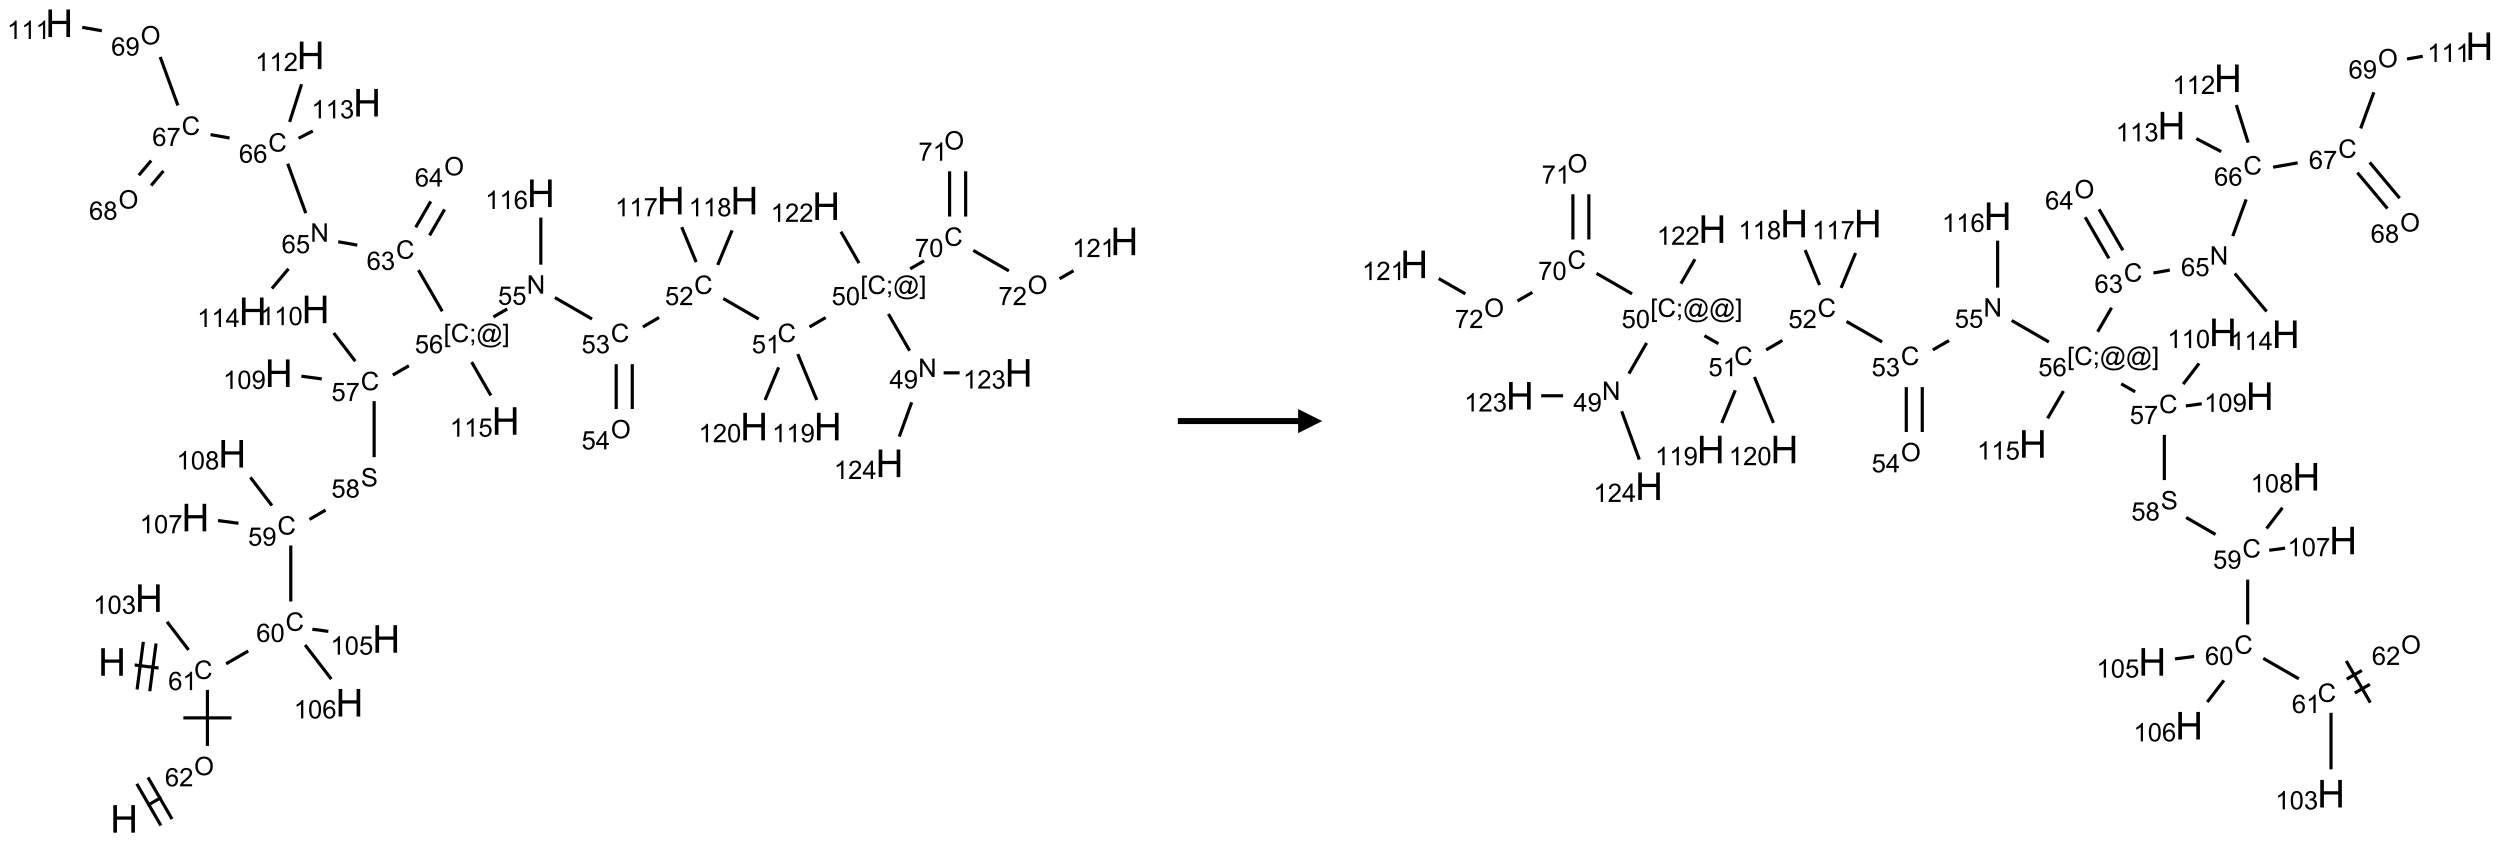 <?xml version="1.0" encoding="UTF-8"?>
<svg xmlns="http://www.w3.org/2000/svg" xmlns:xlink="http://www.w3.org/1999/xlink" width="1039" height="350" viewBox="0 0 1039 350">
<defs>
<g>
<g id="glyph-0-0">
<path d="M 2 0 L 2 -10 L 10 -10 L 10 0 Z M 2.25 -0.25 L 9.75 -0.25 L 9.75 -9.75 L 2.25 -9.75 Z M 2.25 -0.25 "/>
</g>
<g id="glyph-0-1">
<path d="M 1.281 0 L 1.281 -11.453 L 2.797 -11.453 L 2.797 -6.75 L 8.75 -6.75 L 8.75 -11.453 L 10.266 -11.453 L 10.266 0 L 8.75 0 L 8.75 -5.398 L 2.797 -5.398 L 2.797 0 Z M 1.281 0 "/>
</g>
<g id="glyph-1-0">
<path d="M 1.332 0 L 1.332 -6.668 L 6.668 -6.668 L 6.668 0 Z M 1.5 -0.168 L 6.5 -0.168 L 6.5 -6.5 L 1.5 -6.5 Z M 1.5 -0.168 "/>
</g>
<g id="glyph-1-1">
<path d="M 6.27 -2.676 L 7.281 -2.422 C 7.07 -1.594 6.688 -0.961 6.137 -0.523 C 5.586 -0.086 4.914 0.129 4.121 0.129 C 3.297 0.129 2.629 -0.039 2.113 -0.371 C 1.598 -0.707 1.203 -1.191 0.934 -1.828 C 0.664 -2.465 0.531 -3.145 0.531 -3.875 C 0.531 -4.672 0.684 -5.363 0.988 -5.957 C 1.293 -6.547 1.723 -6.996 2.285 -7.305 C 2.844 -7.613 3.461 -7.766 4.137 -7.766 C 4.898 -7.766 5.543 -7.57 6.062 -7.184 C 6.582 -6.793 6.945 -6.246 7.152 -5.543 L 6.156 -5.309 C 5.98 -5.863 5.723 -6.266 5.387 -6.52 C 5.051 -6.773 4.625 -6.902 4.113 -6.902 C 3.527 -6.902 3.039 -6.762 2.645 -6.48 C 2.25 -6.199 1.973 -5.82 1.812 -5.348 C 1.652 -4.871 1.574 -4.383 1.574 -3.879 C 1.574 -3.23 1.668 -2.664 1.855 -2.18 C 2.047 -1.695 2.34 -1.332 2.738 -1.094 C 3.137 -0.855 3.57 -0.734 4.035 -0.734 C 4.602 -0.734 5.082 -0.898 5.473 -1.223 C 5.867 -1.551 6.133 -2.035 6.27 -2.676 Z M 6.27 -2.676 "/>
</g>
<g id="glyph-1-2">
<path d="M 5.309 -5.766 L 4.375 -5.691 C 4.293 -6.059 4.172 -6.328 4.02 -6.496 C 3.766 -6.762 3.453 -6.895 3.082 -6.895 C 2.785 -6.895 2.523 -6.812 2.297 -6.645 C 2 -6.43 1.77 -6.117 1.598 -5.703 C 1.43 -5.289 1.34 -4.703 1.332 -3.938 C 1.559 -4.281 1.836 -4.535 2.16 -4.703 C 2.488 -4.871 2.828 -4.953 3.188 -4.953 C 3.812 -4.953 4.344 -4.723 4.785 -4.262 C 5.223 -3.801 5.441 -3.207 5.441 -2.48 C 5.441 -2 5.34 -1.555 5.133 -1.145 C 4.926 -0.73 4.641 -0.418 4.281 -0.199 C 3.922 0.02 3.512 0.129 3.051 0.129 C 2.27 0.129 1.633 -0.156 1.141 -0.73 C 0.648 -1.305 0.402 -2.254 0.402 -3.574 C 0.402 -5.051 0.672 -6.121 1.219 -6.793 C 1.695 -7.375 2.336 -7.668 3.141 -7.668 C 3.742 -7.668 4.234 -7.5 4.617 -7.16 C 5 -6.824 5.23 -6.359 5.309 -5.766 Z M 1.48 -2.473 C 1.48 -2.152 1.547 -1.844 1.684 -1.547 C 1.82 -1.25 2.016 -1.027 2.262 -0.871 C 2.508 -0.719 2.766 -0.641 3.035 -0.641 C 3.434 -0.641 3.773 -0.801 4.059 -1.121 C 4.344 -1.441 4.484 -1.875 4.484 -2.422 C 4.484 -2.949 4.344 -3.367 4.062 -3.668 C 3.781 -3.973 3.426 -4.125 3 -4.125 C 2.578 -4.125 2.219 -3.973 1.922 -3.668 C 1.625 -3.363 1.48 -2.969 1.48 -2.473 Z M 1.48 -2.473 "/>
</g>
<g id="glyph-1-3">
<path d="M 3.973 0 L 3.035 0 L 3.035 -5.973 C 2.809 -5.758 2.516 -5.543 2.148 -5.328 C 1.781 -5.113 1.453 -4.953 1.16 -4.844 L 1.16 -5.75 C 1.684 -5.996 2.145 -6.297 2.535 -6.645 C 2.93 -6.996 3.207 -7.336 3.371 -7.668 L 3.973 -7.668 Z M 3.973 0 "/>
</g>
<g id="glyph-1-4">
<path d="M 0.441 -3.766 C 0.441 -4.668 0.535 -5.395 0.723 -5.945 C 0.906 -6.496 1.184 -6.922 1.551 -7.219 C 1.918 -7.516 2.375 -7.668 2.934 -7.668 C 3.344 -7.668 3.703 -7.586 4.012 -7.418 C 4.32 -7.254 4.574 -7.016 4.777 -6.707 C 4.977 -6.395 5.137 -6.016 5.25 -5.57 C 5.363 -5.125 5.422 -4.523 5.422 -3.766 C 5.422 -2.871 5.328 -2.148 5.145 -1.598 C 4.961 -1.047 4.688 -0.621 4.32 -0.32 C 3.953 -0.02 3.492 0.129 2.934 0.129 C 2.195 0.129 1.617 -0.133 1.199 -0.66 C 0.695 -1.297 0.441 -2.332 0.441 -3.766 Z M 1.406 -3.766 C 1.406 -2.512 1.555 -1.68 1.848 -1.262 C 2.141 -0.848 2.5 -0.641 2.934 -0.641 C 3.363 -0.641 3.727 -0.848 4.02 -1.266 C 4.312 -1.684 4.457 -2.516 4.457 -3.766 C 4.457 -5.023 4.312 -5.859 4.02 -6.27 C 3.727 -6.684 3.359 -6.891 2.922 -6.891 C 2.492 -6.891 2.148 -6.707 1.891 -6.344 C 1.566 -5.879 1.406 -5.02 1.406 -3.766 Z M 1.406 -3.766 "/>
</g>
<g id="glyph-1-5">
<path d="M 0.441 -2 L 1.426 -2.082 C 1.5 -1.605 1.668 -1.242 1.934 -1.004 C 2.199 -0.762 2.52 -0.641 2.895 -0.641 C 3.348 -0.641 3.73 -0.812 4.043 -1.152 C 4.355 -1.492 4.512 -1.941 4.512 -2.504 C 4.512 -3.039 4.359 -3.461 4.059 -3.77 C 3.758 -4.078 3.367 -4.234 2.879 -4.234 C 2.578 -4.234 2.305 -4.164 2.062 -4.027 C 1.82 -3.891 1.629 -3.715 1.488 -3.496 L 0.609 -3.609 L 1.348 -7.531 L 5.145 -7.531 L 5.145 -6.637 L 2.098 -6.637 L 1.688 -4.582 C 2.145 -4.902 2.625 -5.062 3.129 -5.062 C 3.797 -5.062 4.359 -4.832 4.816 -4.371 C 5.277 -3.91 5.504 -3.312 5.504 -2.59 C 5.504 -1.898 5.305 -1.301 4.902 -0.797 C 4.41 -0.18 3.742 0.129 2.895 0.129 C 2.199 0.129 1.633 -0.062 1.195 -0.453 C 0.758 -0.844 0.504 -1.359 0.441 -2 Z M 0.441 -2 "/>
</g>
<g id="glyph-1-6">
<path d="M 0.582 -1.766 L 1.484 -1.848 C 1.562 -1.426 1.707 -1.117 1.922 -0.926 C 2.137 -0.734 2.414 -0.641 2.75 -0.641 C 3.039 -0.641 3.289 -0.707 3.508 -0.84 C 3.727 -0.973 3.902 -1.148 4.043 -1.367 C 4.18 -1.586 4.297 -1.887 4.391 -2.262 C 4.484 -2.637 4.531 -3.016 4.531 -3.406 C 4.531 -3.449 4.531 -3.512 4.527 -3.594 C 4.34 -3.297 4.082 -3.055 3.758 -2.867 C 3.434 -2.68 3.082 -2.59 2.703 -2.59 C 2.07 -2.59 1.535 -2.816 1.098 -3.277 C 0.66 -3.734 0.441 -4.34 0.441 -5.09 C 0.441 -5.863 0.672 -6.484 1.129 -6.957 C 1.586 -7.43 2.156 -7.668 2.844 -7.668 C 3.34 -7.668 3.793 -7.531 4.207 -7.266 C 4.617 -7 4.93 -6.617 5.145 -6.121 C 5.355 -5.629 5.465 -4.91 5.465 -3.973 C 5.465 -2.996 5.359 -2.223 5.145 -1.645 C 4.934 -1.066 4.617 -0.625 4.199 -0.324 C 3.781 -0.02 3.293 0.129 2.73 0.129 C 2.133 0.129 1.645 -0.035 1.266 -0.367 C 0.887 -0.699 0.66 -1.164 0.582 -1.766 Z M 4.422 -5.137 C 4.422 -5.676 4.277 -6.102 3.992 -6.418 C 3.707 -6.734 3.359 -6.891 2.957 -6.891 C 2.543 -6.891 2.18 -6.719 1.871 -6.379 C 1.562 -6.039 1.406 -5.598 1.406 -5.059 C 1.406 -4.57 1.555 -4.176 1.848 -3.871 C 2.141 -3.566 2.5 -3.418 2.934 -3.418 C 3.367 -3.418 3.723 -3.57 4.004 -3.871 C 4.281 -4.176 4.422 -4.598 4.422 -5.137 Z M 4.422 -5.137 "/>
</g>
<g id="glyph-1-7">
<path d="M 0.48 -2.453 L 1.434 -2.535 C 1.477 -2.152 1.582 -1.84 1.746 -1.598 C 1.91 -1.352 2.168 -1.152 2.516 -1.004 C 2.863 -0.852 3.254 -0.777 3.688 -0.777 C 4.074 -0.777 4.414 -0.832 4.707 -0.949 C 5.004 -1.062 5.223 -1.219 5.367 -1.418 C 5.512 -1.617 5.582 -1.836 5.582 -2.074 C 5.582 -2.312 5.516 -2.523 5.375 -2.699 C 5.234 -2.879 5.008 -3.031 4.688 -3.152 C 4.484 -3.23 4.031 -3.355 3.328 -3.523 C 2.625 -3.691 2.137 -3.852 1.855 -4 C 1.488 -4.191 1.219 -4.43 1.039 -4.711 C 0.859 -4.992 0.77 -5.312 0.77 -5.66 C 0.77 -6.047 0.879 -6.406 1.098 -6.742 C 1.316 -7.078 1.637 -7.332 2.059 -7.504 C 2.477 -7.68 2.945 -7.766 3.457 -7.766 C 4.023 -7.766 4.523 -7.676 4.957 -7.492 C 5.387 -7.309 5.719 -7.043 5.953 -6.688 C 6.188 -6.332 6.312 -5.934 6.328 -5.484 L 5.359 -5.41 C 5.309 -5.895 5.133 -6.258 4.832 -6.504 C 4.531 -6.75 4.086 -6.875 3.5 -6.875 C 2.891 -6.875 2.445 -6.762 2.164 -6.539 C 1.883 -6.316 1.746 -6.047 1.746 -5.73 C 1.746 -5.457 1.844 -5.23 2.043 -5.051 C 2.238 -4.875 2.742 -4.695 3.566 -4.508 C 4.387 -4.32 4.949 -4.16 5.254 -4.02 C 5.699 -3.816 6.027 -3.555 6.238 -3.242 C 6.449 -2.93 6.559 -2.566 6.559 -2.156 C 6.559 -1.75 6.441 -1.367 6.207 -1.008 C 5.977 -0.648 5.641 -0.367 5.207 -0.168 C 4.77 0.031 4.281 0.129 3.734 0.129 C 3.043 0.129 2.465 0.031 1.996 -0.172 C 1.531 -0.375 1.164 -0.676 0.898 -1.082 C 0.633 -1.484 0.492 -1.941 0.48 -2.453 Z M 0.48 -2.453 "/>
</g>
<g id="glyph-1-8">
<path d="M 1.887 -4.141 C 1.496 -4.281 1.207 -4.484 1.02 -4.75 C 0.832 -5.016 0.738 -5.328 0.738 -5.699 C 0.738 -6.254 0.938 -6.719 1.34 -7.098 C 1.738 -7.477 2.27 -7.668 2.934 -7.668 C 3.598 -7.668 4.137 -7.473 4.543 -7.086 C 4.949 -6.699 5.152 -6.227 5.152 -5.672 C 5.152 -5.316 5.059 -5.008 4.871 -4.746 C 4.688 -4.484 4.406 -4.281 4.027 -4.141 C 4.496 -3.988 4.852 -3.742 5.098 -3.402 C 5.34 -3.062 5.465 -2.656 5.465 -2.184 C 5.465 -1.531 5.234 -0.98 4.77 -0.535 C 4.309 -0.09 3.703 0.129 2.949 0.129 C 2.195 0.129 1.586 -0.094 1.125 -0.539 C 0.664 -0.984 0.434 -1.543 0.434 -2.207 C 0.434 -2.703 0.559 -3.121 0.809 -3.457 C 1.062 -3.793 1.422 -4.02 1.887 -4.141 Z M 1.699 -5.73 C 1.699 -5.367 1.812 -5.074 2.047 -4.844 C 2.281 -4.613 2.582 -4.5 2.953 -4.5 C 3.312 -4.5 3.609 -4.613 3.84 -4.84 C 4.07 -5.066 4.188 -5.348 4.188 -5.676 C 4.188 -6.02 4.07 -6.309 3.832 -6.543 C 3.594 -6.777 3.297 -6.895 2.941 -6.895 C 2.586 -6.895 2.289 -6.781 2.051 -6.551 C 1.816 -6.324 1.699 -6.047 1.699 -5.73 Z M 1.395 -2.203 C 1.395 -1.938 1.461 -1.676 1.586 -1.426 C 1.711 -1.176 1.902 -0.984 2.152 -0.848 C 2.402 -0.711 2.672 -0.641 2.957 -0.641 C 3.406 -0.641 3.777 -0.785 4.066 -1.074 C 4.359 -1.363 4.504 -1.727 4.504 -2.172 C 4.504 -2.625 4.355 -2.996 4.055 -3.293 C 3.754 -3.586 3.379 -3.734 2.926 -3.734 C 2.484 -3.734 2.121 -3.59 1.832 -3.297 C 1.543 -3.004 1.395 -2.641 1.395 -2.203 Z M 1.395 -2.203 "/>
</g>
<g id="glyph-1-9">
<path d="M 0.504 -6.637 L 0.504 -7.535 L 5.449 -7.535 L 5.449 -6.809 C 4.961 -6.289 4.48 -5.602 4.004 -4.746 C 3.527 -3.887 3.156 -3.004 2.895 -2.098 C 2.707 -1.461 2.59 -0.762 2.535 0 L 1.574 0 C 1.582 -0.602 1.703 -1.328 1.926 -2.176 C 2.152 -3.027 2.477 -3.848 2.898 -4.637 C 3.32 -5.426 3.77 -6.094 4.246 -6.637 Z M 0.504 -6.637 "/>
</g>
<g id="glyph-1-10">
<path d="M 0.723 2.121 L 0.723 -7.637 L 2.793 -7.637 L 2.793 -6.859 L 1.66 -6.859 L 1.66 1.344 L 2.793 1.344 L 2.793 2.121 Z M 0.723 2.121 "/>
</g>
<g id="glyph-1-11">
<path d="M 0.949 -4.465 L 0.949 -5.531 L 2.016 -5.531 L 2.016 -4.465 Z M 0.949 0 L 0.949 -1.066 L 2.016 -1.066 L 2.016 0 C 2.016 0.391 1.945 0.711 1.809 0.949 C 1.668 1.191 1.449 1.379 1.145 1.512 L 0.887 1.109 C 1.082 1.023 1.23 0.895 1.324 0.727 C 1.418 0.559 1.469 0.316 1.48 0 Z M 0.949 0 "/>
</g>
<g id="glyph-1-12">
<path d="M 6.047 -0.848 C 5.82 -0.59 5.57 -0.379 5.289 -0.223 C 5.008 -0.062 4.73 0.016 4.449 0.016 C 4.141 0.016 3.84 -0.074 3.547 -0.254 C 3.254 -0.434 3.02 -0.715 2.836 -1.09 C 2.652 -1.465 2.562 -1.875 2.562 -2.324 C 2.562 -2.875 2.703 -3.43 2.988 -3.98 C 3.27 -4.535 3.621 -4.953 4.043 -5.23 C 4.461 -5.508 4.871 -5.645 5.266 -5.645 C 5.566 -5.645 5.855 -5.566 6.129 -5.41 C 6.402 -5.25 6.641 -5.012 6.84 -4.688 L 7.016 -5.496 L 7.949 -5.496 L 7.199 -2 C 7.094 -1.516 7.043 -1.246 7.043 -1.191 C 7.043 -1.098 7.078 -1.02 7.148 -0.949 C 7.219 -0.883 7.305 -0.848 7.406 -0.848 C 7.59 -0.848 7.832 -0.953 8.129 -1.168 C 8.527 -1.445 8.84 -1.816 9.07 -2.285 C 9.301 -2.75 9.418 -3.234 9.418 -3.73 C 9.418 -4.309 9.27 -4.852 8.973 -5.355 C 8.676 -5.859 8.23 -6.262 7.645 -6.562 C 7.055 -6.863 6.406 -7.016 5.691 -7.016 C 4.879 -7.016 4.137 -6.824 3.465 -6.445 C 2.793 -6.066 2.273 -5.52 1.902 -4.809 C 1.535 -4.098 1.348 -3.34 1.348 -2.527 C 1.348 -1.676 1.535 -0.941 1.902 -0.328 C 2.273 0.285 2.809 0.742 3.508 1.035 C 4.207 1.328 4.984 1.473 5.832 1.473 C 6.742 1.473 7.504 1.32 8.121 1.016 C 8.734 0.711 9.195 0.34 9.5 -0.098 L 10.441 -0.098 C 10.266 0.266 9.961 0.637 9.531 1.016 C 9.102 1.395 8.59 1.695 7.996 1.914 C 7.402 2.133 6.688 2.246 5.848 2.246 C 5.078 2.246 4.367 2.145 3.715 1.949 C 3.066 1.75 2.512 1.453 2.051 1.055 C 1.594 0.656 1.25 0.199 1.016 -0.316 C 0.723 -0.973 0.578 -1.684 0.578 -2.441 C 0.578 -3.289 0.75 -4.098 1.098 -4.863 C 1.523 -5.805 2.125 -6.527 2.902 -7.027 C 3.684 -7.527 4.629 -7.777 5.738 -7.777 C 6.602 -7.777 7.375 -7.602 8.059 -7.246 C 8.746 -6.895 9.285 -6.371 9.684 -5.672 C 10.02 -5.07 10.188 -4.418 10.188 -3.715 C 10.188 -2.707 9.832 -1.812 9.125 -1.031 C 8.492 -0.328 7.801 0.02 7.051 0.02 C 6.812 0.02 6.617 -0.016 6.473 -0.09 C 6.324 -0.16 6.215 -0.266 6.145 -0.402 C 6.102 -0.488 6.066 -0.637 6.047 -0.848 Z M 3.527 -2.262 C 3.527 -1.785 3.641 -1.414 3.863 -1.152 C 4.09 -0.887 4.348 -0.754 4.641 -0.754 C 4.836 -0.754 5.039 -0.812 5.254 -0.93 C 5.469 -1.047 5.676 -1.219 5.871 -1.449 C 6.066 -1.676 6.23 -1.969 6.355 -2.32 C 6.48 -2.672 6.543 -3.027 6.543 -3.379 C 6.543 -3.852 6.426 -4.219 6.191 -4.48 C 5.957 -4.738 5.672 -4.871 5.332 -4.871 C 5.109 -4.871 4.902 -4.812 4.707 -4.699 C 4.512 -4.586 4.32 -4.406 4.137 -4.156 C 3.953 -3.906 3.805 -3.602 3.691 -3.246 C 3.582 -2.887 3.527 -2.559 3.527 -2.262 Z M 3.527 -2.262 "/>
</g>
<g id="glyph-1-13">
<path d="M 2.27 2.121 L 0.203 2.121 L 0.203 1.344 L 1.332 1.344 L 1.332 -6.859 L 0.203 -6.859 L 0.203 -7.637 L 2.27 -7.637 Z M 2.27 2.121 "/>
</g>
<g id="glyph-1-14">
<path d="M 0.812 0 L 0.812 -7.637 L 1.848 -7.637 L 5.859 -1.641 L 5.859 -7.637 L 6.828 -7.637 L 6.828 0 L 5.793 0 L 1.781 -6 L 1.781 0 Z M 0.812 0 "/>
</g>
<g id="glyph-1-15">
<path d="M 0.449 -2.016 L 1.387 -2.141 C 1.492 -1.609 1.676 -1.227 1.934 -0.992 C 2.191 -0.758 2.508 -0.641 2.879 -0.641 C 3.32 -0.641 3.695 -0.793 3.996 -1.098 C 4.301 -1.402 4.453 -1.781 4.453 -2.234 C 4.453 -2.664 4.312 -3.02 4.031 -3.301 C 3.75 -3.578 3.391 -3.719 2.957 -3.719 C 2.781 -3.719 2.562 -3.684 2.297 -3.613 L 2.402 -4.438 C 2.465 -4.43 2.516 -4.426 2.551 -4.426 C 2.949 -4.426 3.312 -4.531 3.629 -4.738 C 3.949 -4.949 4.109 -5.27 4.109 -5.703 C 4.109 -6.047 3.992 -6.332 3.762 -6.559 C 3.527 -6.785 3.227 -6.895 2.859 -6.895 C 2.496 -6.895 2.191 -6.781 1.949 -6.551 C 1.707 -6.324 1.547 -5.98 1.48 -5.52 L 0.543 -5.688 C 0.656 -6.316 0.918 -6.805 1.324 -7.148 C 1.73 -7.492 2.234 -7.668 2.84 -7.668 C 3.254 -7.668 3.641 -7.578 3.988 -7.398 C 4.34 -7.219 4.609 -6.977 4.793 -6.668 C 4.98 -6.359 5.074 -6.031 5.074 -5.684 C 5.074 -5.352 4.984 -5.051 4.809 -4.781 C 4.629 -4.512 4.367 -4.297 4.02 -4.137 C 4.473 -4.031 4.824 -3.816 5.074 -3.488 C 5.324 -3.16 5.449 -2.75 5.449 -2.254 C 5.449 -1.59 5.203 -1.023 4.719 -0.559 C 4.234 -0.098 3.617 0.137 2.875 0.137 C 2.203 0.137 1.648 -0.062 1.207 -0.465 C 0.762 -0.863 0.512 -1.379 0.449 -2.016 Z M 0.449 -2.016 "/>
</g>
<g id="glyph-1-16">
<path d="M 5.371 -0.902 L 5.371 0 L 0.324 0 C 0.316 -0.227 0.352 -0.441 0.434 -0.652 C 0.562 -0.996 0.766 -1.332 1.051 -1.668 C 1.332 -2 1.742 -2.387 2.277 -2.824 C 3.105 -3.504 3.668 -4.043 3.957 -4.441 C 4.25 -4.84 4.395 -5.215 4.395 -5.566 C 4.395 -5.938 4.262 -6.254 3.996 -6.508 C 3.73 -6.762 3.387 -6.891 2.957 -6.891 C 2.508 -6.891 2.145 -6.754 1.875 -6.484 C 1.605 -6.215 1.469 -5.84 1.465 -5.359 L 0.5 -5.457 C 0.566 -6.176 0.812 -6.727 1.246 -7.102 C 1.676 -7.477 2.254 -7.668 2.98 -7.668 C 3.711 -7.668 4.293 -7.465 4.719 -7.059 C 5.145 -6.652 5.359 -6.148 5.359 -5.547 C 5.359 -5.242 5.297 -4.941 5.172 -4.645 C 5.047 -4.352 4.84 -4.039 4.551 -3.715 C 4.262 -3.387 3.777 -2.938 3.105 -2.371 C 2.543 -1.898 2.18 -1.578 2.02 -1.41 C 1.859 -1.242 1.73 -1.07 1.625 -0.902 Z M 5.371 -0.902 "/>
</g>
<g id="glyph-1-17">
<path d="M 3.449 0 L 3.449 -1.828 L 0.137 -1.828 L 0.137 -2.688 L 3.621 -7.637 L 4.387 -7.637 L 4.387 -2.688 L 5.418 -2.688 L 5.418 -1.828 L 4.387 -1.828 L 4.387 0 Z M 3.449 -2.688 L 3.449 -6.129 L 1.059 -2.688 Z M 3.449 -2.688 "/>
</g>
<g id="glyph-1-18">
<path d="M 0.516 -3.719 C 0.516 -4.984 0.855 -5.977 1.535 -6.695 C 2.215 -7.414 3.094 -7.77 4.172 -7.77 C 4.875 -7.77 5.512 -7.602 6.078 -7.266 C 6.645 -6.93 7.074 -6.461 7.371 -5.855 C 7.668 -5.254 7.816 -4.57 7.816 -3.809 C 7.816 -3.035 7.66 -2.34 7.348 -1.73 C 7.035 -1.117 6.594 -0.656 6.02 -0.34 C 5.449 -0.027 4.828 0.129 4.168 0.129 C 3.449 0.129 2.805 -0.043 2.238 -0.391 C 1.672 -0.738 1.246 -1.211 0.953 -1.812 C 0.66 -2.414 0.516 -3.047 0.516 -3.719 Z M 1.559 -3.703 C 1.559 -2.781 1.805 -2.059 2.301 -1.527 C 2.793 -1 3.414 -0.734 4.16 -0.734 C 4.922 -0.734 5.547 -1 6.039 -1.535 C 6.531 -2.07 6.777 -2.828 6.777 -3.812 C 6.777 -4.434 6.672 -4.977 6.461 -5.441 C 6.25 -5.902 5.945 -6.262 5.539 -6.52 C 5.133 -6.773 4.68 -6.902 4.176 -6.902 C 3.461 -6.902 2.848 -6.656 2.332 -6.164 C 1.816 -5.672 1.559 -4.852 1.559 -3.703 Z M 1.559 -3.703 "/>
</g>
</g>
</defs>
<path fill="none" stroke-width="0.033" stroke-linecap="butt" stroke-linejoin="miter" stroke="rgb(0%, 0%, 0%)" stroke-opacity="1" stroke-miterlimit="10" d="M 0.784 6.667 L 1.032 6.699 " transform="matrix(40, 0, 0, 40, 24.609, 9.674)"/>
<path fill="none" stroke-width="0.033" stroke-linecap="butt" stroke-linejoin="miter" stroke="rgb(0%, 0%, 0%)" stroke-opacity="1" stroke-miterlimit="10" d="M 0.941 6.94 L 1.006 6.444 " transform="matrix(40, 0, 0, 40, 24.609, 9.674)"/>
<path fill="none" stroke-width="0.033" stroke-linecap="butt" stroke-linejoin="miter" stroke="rgb(0%, 0%, 0%)" stroke-opacity="1" stroke-miterlimit="10" d="M 0.809 6.922 L 0.874 6.427 " transform="matrix(40, 0, 0, 40, 24.609, 9.674)"/>
<path fill="none" stroke-width="0.033" stroke-linecap="butt" stroke-linejoin="miter" stroke="rgb(0%, 0%, 0%)" stroke-opacity="1" stroke-miterlimit="10" d="M 1.734 6.655 L 1.964 6.522 " transform="matrix(40, 0, 0, 40, 24.609, 9.674)"/>
<path fill="none" stroke-width="0.033" stroke-linecap="butt" stroke-linejoin="miter" stroke="rgb(0%, 0%, 0%)" stroke-opacity="1" stroke-miterlimit="10" d="M 2.406 6.008 L 2.406 5.426 " transform="matrix(40, 0, 0, 40, 24.609, 9.674)"/>
<path fill="none" stroke-width="0.033" stroke-linecap="butt" stroke-linejoin="miter" stroke="rgb(0%, 0%, 0%)" stroke-opacity="1" stroke-miterlimit="10" d="M 2.6 5.155 L 2.767 5.058 " transform="matrix(40, 0, 0, 40, 24.609, 9.674)"/>
<path fill="none" stroke-width="0.033" stroke-linecap="butt" stroke-linejoin="miter" stroke="rgb(0%, 0%, 0%)" stroke-opacity="1" stroke-miterlimit="10" d="M 3.272 4.508 L 3.272 3.926 " transform="matrix(40, 0, 0, 40, 24.609, 9.674)"/>
<path fill="none" stroke-width="0.033" stroke-linecap="butt" stroke-linejoin="miter" stroke="rgb(0%, 0%, 0%)" stroke-opacity="1" stroke-miterlimit="10" d="M 3.466 3.655 L 3.633 3.558 " transform="matrix(40, 0, 0, 40, 24.609, 9.674)"/>
<path fill="none" stroke-width="0.033" stroke-linecap="butt" stroke-linejoin="miter" stroke="rgb(0%, 0%, 0%)" stroke-opacity="1" stroke-miterlimit="10" d="M 4.511 3.051 L 4.655 2.968 " transform="matrix(40, 0, 0, 40, 24.609, 9.674)"/>
<path fill="none" stroke-width="0.033" stroke-linecap="butt" stroke-linejoin="miter" stroke="rgb(0%, 0%, 0%)" stroke-opacity="1" stroke-miterlimit="10" d="M 5.15 2.85 L 5.536 3.073 " transform="matrix(40, 0, 0, 40, 24.609, 9.674)"/>
<path fill="none" stroke-width="0.033" stroke-linecap="butt" stroke-linejoin="miter" stroke="rgb(0%, 0%, 0%)" stroke-opacity="1" stroke-miterlimit="10" d="M 6.064 3.155 L 6.232 3.057 " transform="matrix(40, 0, 0, 40, 24.609, 9.674)"/>
<path fill="none" stroke-width="0.033" stroke-linecap="butt" stroke-linejoin="miter" stroke="rgb(0%, 0%, 0%)" stroke-opacity="1" stroke-miterlimit="10" d="M 6.899 2.86 L 7.268 3.073 " transform="matrix(40, 0, 0, 40, 24.609, 9.674)"/>
<path fill="none" stroke-width="0.033" stroke-linecap="butt" stroke-linejoin="miter" stroke="rgb(0%, 0%, 0%)" stroke-opacity="1" stroke-miterlimit="10" d="M 7.796 3.155 L 7.963 3.058 " transform="matrix(40, 0, 0, 40, 24.609, 9.674)"/>
<path fill="none" stroke-width="0.033" stroke-linecap="butt" stroke-linejoin="miter" stroke="rgb(0%, 0%, 0%)" stroke-opacity="1" stroke-miterlimit="10" d="M 8.615 3.02 L 8.836 3.402 " transform="matrix(40, 0, 0, 40, 24.609, 9.674)"/>
<path fill="none" stroke-width="0.033" stroke-linecap="butt" stroke-linejoin="miter" stroke="rgb(0%, 0%, 0%)" stroke-opacity="1" stroke-miterlimit="10" d="M 9.189 3.632 L 9.355 3.632 " transform="matrix(40, 0, 0, 40, 24.609, 9.674)"/>
<path fill="none" stroke-width="0.033" stroke-linecap="butt" stroke-linejoin="miter" stroke="rgb(0%, 0%, 0%)" stroke-opacity="1" stroke-miterlimit="10" d="M 8.857 3.938 L 8.728 4.295 " transform="matrix(40, 0, 0, 40, 24.609, 9.674)"/>
<path fill="none" stroke-width="0.033" stroke-linecap="butt" stroke-linejoin="miter" stroke="rgb(0%, 0%, 0%)" stroke-opacity="1" stroke-miterlimit="10" d="M 8.842 2.551 L 8.986 2.468 " transform="matrix(40, 0, 0, 40, 24.609, 9.674)"/>
<path fill="none" stroke-width="0.033" stroke-linecap="butt" stroke-linejoin="miter" stroke="rgb(0%, 0%, 0%)" stroke-opacity="1" stroke-miterlimit="10" d="M 9.418 2.008 L 9.418 1.538 " transform="matrix(40, 0, 0, 40, 24.609, 9.674)"/>
<path fill="none" stroke-width="0.033" stroke-linecap="butt" stroke-linejoin="miter" stroke="rgb(0%, 0%, 0%)" stroke-opacity="1" stroke-miterlimit="10" d="M 9.251 2.008 L 9.251 1.538 " transform="matrix(40, 0, 0, 40, 24.609, 9.674)"/>
<path fill="none" stroke-width="0.033" stroke-linecap="butt" stroke-linejoin="miter" stroke="rgb(0%, 0%, 0%)" stroke-opacity="1" stroke-miterlimit="10" d="M 9.497 2.36 L 9.867 2.573 " transform="matrix(40, 0, 0, 40, 24.609, 9.674)"/>
<path fill="none" stroke-width="0.033" stroke-linecap="butt" stroke-linejoin="miter" stroke="rgb(0%, 0%, 0%)" stroke-opacity="1" stroke-miterlimit="10" d="M 10.394 2.654 L 10.539 2.571 " transform="matrix(40, 0, 0, 40, 24.609, 9.674)"/>
<path fill="none" stroke-width="0.033" stroke-linecap="butt" stroke-linejoin="miter" stroke="rgb(0%, 0%, 0%)" stroke-opacity="1" stroke-miterlimit="10" d="M 8.31 2.492 L 8.122 2.165 " transform="matrix(40, 0, 0, 40, 24.609, 9.674)"/>
<path fill="none" stroke-width="0.033" stroke-linecap="butt" stroke-linejoin="miter" stroke="rgb(0%, 0%, 0%)" stroke-opacity="1" stroke-miterlimit="10" d="M 7.673 3.437 L 7.871 3.914 " transform="matrix(40, 0, 0, 40, 24.609, 9.674)"/>
<path fill="none" stroke-width="0.033" stroke-linecap="butt" stroke-linejoin="miter" stroke="rgb(0%, 0%, 0%)" stroke-opacity="1" stroke-miterlimit="10" d="M 7.475 3.575 L 7.334 3.914 " transform="matrix(40, 0, 0, 40, 24.609, 9.674)"/>
<path fill="none" stroke-width="0.033" stroke-linecap="butt" stroke-linejoin="miter" stroke="rgb(0%, 0%, 0%)" stroke-opacity="1" stroke-miterlimit="10" d="M 6.618 2.481 L 6.468 2.118 " transform="matrix(40, 0, 0, 40, 24.609, 9.674)"/>
<path fill="none" stroke-width="0.033" stroke-linecap="butt" stroke-linejoin="miter" stroke="rgb(0%, 0%, 0%)" stroke-opacity="1" stroke-miterlimit="10" d="M 6.842 2.511 L 6.991 2.152 " transform="matrix(40, 0, 0, 40, 24.609, 9.674)"/>
<path fill="none" stroke-width="0.033" stroke-linecap="butt" stroke-linejoin="miter" stroke="rgb(0%, 0%, 0%)" stroke-opacity="1" stroke-miterlimit="10" d="M 5.787 3.542 L 5.787 4.008 " transform="matrix(40, 0, 0, 40, 24.609, 9.674)"/>
<path fill="none" stroke-width="0.033" stroke-linecap="butt" stroke-linejoin="miter" stroke="rgb(0%, 0%, 0%)" stroke-opacity="1" stroke-miterlimit="10" d="M 5.954 3.542 L 5.954 4.008 " transform="matrix(40, 0, 0, 40, 24.609, 9.674)"/>
<path fill="none" stroke-width="0.033" stroke-linecap="butt" stroke-linejoin="miter" stroke="rgb(0%, 0%, 0%)" stroke-opacity="1" stroke-miterlimit="10" d="M 5.004 2.508 L 5.004 2.019 " transform="matrix(40, 0, 0, 40, 24.609, 9.674)"/>
<path fill="none" stroke-width="0.033" stroke-linecap="butt" stroke-linejoin="miter" stroke="rgb(0%, 0%, 0%)" stroke-opacity="1" stroke-miterlimit="10" d="M 3.98 2.992 L 3.733 2.565 " transform="matrix(40, 0, 0, 40, 24.609, 9.674)"/>
<path fill="none" stroke-width="0.033" stroke-linecap="butt" stroke-linejoin="miter" stroke="rgb(0%, 0%, 0%)" stroke-opacity="1" stroke-miterlimit="10" d="M 3.848 2.204 L 4.004 1.934 " transform="matrix(40, 0, 0, 40, 24.609, 9.674)"/>
<path fill="none" stroke-width="0.033" stroke-linecap="butt" stroke-linejoin="miter" stroke="rgb(0%, 0%, 0%)" stroke-opacity="1" stroke-miterlimit="10" d="M 3.704 2.12 L 3.86 1.851 " transform="matrix(40, 0, 0, 40, 24.609, 9.674)"/>
<path fill="none" stroke-width="0.033" stroke-linecap="butt" stroke-linejoin="miter" stroke="rgb(0%, 0%, 0%)" stroke-opacity="1" stroke-miterlimit="10" d="M 3.097 2.305 L 2.899 2.27 " transform="matrix(40, 0, 0, 40, 24.609, 9.674)"/>
<path fill="none" stroke-width="0.033" stroke-linecap="butt" stroke-linejoin="miter" stroke="rgb(0%, 0%, 0%)" stroke-opacity="1" stroke-miterlimit="10" d="M 2.562 1.973 L 2.374 1.459 " transform="matrix(40, 0, 0, 40, 24.609, 9.674)"/>
<path fill="none" stroke-width="0.033" stroke-linecap="butt" stroke-linejoin="miter" stroke="rgb(0%, 0%, 0%)" stroke-opacity="1" stroke-miterlimit="10" d="M 1.77 1.192 L 1.573 1.157 " transform="matrix(40, 0, 0, 40, 24.609, 9.674)"/>
<path fill="none" stroke-width="0.033" stroke-linecap="butt" stroke-linejoin="miter" stroke="rgb(0%, 0%, 0%)" stroke-opacity="1" stroke-miterlimit="10" d="M 0.955 1.427 L 0.827 1.579 " transform="matrix(40, 0, 0, 40, 24.609, 9.674)"/>
<path fill="none" stroke-width="0.033" stroke-linecap="butt" stroke-linejoin="miter" stroke="rgb(0%, 0%, 0%)" stroke-opacity="1" stroke-miterlimit="10" d="M 1.083 1.534 L 0.955 1.686 " transform="matrix(40, 0, 0, 40, 24.609, 9.674)"/>
<path fill="none" stroke-width="0.033" stroke-linecap="butt" stroke-linejoin="miter" stroke="rgb(0%, 0%, 0%)" stroke-opacity="1" stroke-miterlimit="10" d="M 1.233 0.854 L 1.049 0.35 " transform="matrix(40, 0, 0, 40, 24.609, 9.674)"/>
<path fill="none" stroke-width="0.033" stroke-linecap="butt" stroke-linejoin="miter" stroke="rgb(0%, 0%, 0%)" stroke-opacity="1" stroke-miterlimit="10" d="M 0.443 0.078 L 0.239 0.042 " transform="matrix(40, 0, 0, 40, 24.609, 9.674)"/>
<path fill="none" stroke-width="0.033" stroke-linecap="butt" stroke-linejoin="miter" stroke="rgb(0%, 0%, 0%)" stroke-opacity="1" stroke-miterlimit="10" d="M 2.394 1.025 L 2.518 0.633 " transform="matrix(40, 0, 0, 40, 24.609, 9.674)"/>
<path fill="none" stroke-width="0.033" stroke-linecap="butt" stroke-linejoin="miter" stroke="rgb(0%, 0%, 0%)" stroke-opacity="1" stroke-miterlimit="10" d="M 2.487 1.195 L 2.635 1.119 " transform="matrix(40, 0, 0, 40, 24.609, 9.674)"/>
<path fill="none" stroke-width="0.033" stroke-linecap="butt" stroke-linejoin="miter" stroke="rgb(0%, 0%, 0%)" stroke-opacity="1" stroke-miterlimit="10" d="M 2.382 2.551 L 2.21 2.756 " transform="matrix(40, 0, 0, 40, 24.609, 9.674)"/>
<path fill="none" stroke-width="0.033" stroke-linecap="butt" stroke-linejoin="miter" stroke="rgb(0%, 0%, 0%)" stroke-opacity="1" stroke-miterlimit="10" d="M 4.285 3.52 L 4.485 3.867 " transform="matrix(40, 0, 0, 40, 24.609, 9.674)"/>
<path fill="none" stroke-width="0.033" stroke-linecap="butt" stroke-linejoin="miter" stroke="rgb(0%, 0%, 0%)" stroke-opacity="1" stroke-miterlimit="10" d="M 2.728 3.695 L 2.516 3.667 " transform="matrix(40, 0, 0, 40, 24.609, 9.674)"/>
<path fill="none" stroke-width="0.033" stroke-linecap="butt" stroke-linejoin="miter" stroke="rgb(0%, 0%, 0%)" stroke-opacity="1" stroke-miterlimit="10" d="M 3.076 3.511 L 2.852 3.218 " transform="matrix(40, 0, 0, 40, 24.609, 9.674)"/>
<path fill="none" stroke-width="0.033" stroke-linecap="butt" stroke-linejoin="miter" stroke="rgb(0%, 0%, 0%)" stroke-opacity="1" stroke-miterlimit="10" d="M 1.862 5.195 L 1.65 5.167 " transform="matrix(40, 0, 0, 40, 24.609, 9.674)"/>
<path fill="none" stroke-width="0.033" stroke-linecap="butt" stroke-linejoin="miter" stroke="rgb(0%, 0%, 0%)" stroke-opacity="1" stroke-miterlimit="10" d="M 2.21 5.011 L 1.986 4.718 " transform="matrix(40, 0, 0, 40, 24.609, 9.674)"/>
<path fill="none" stroke-width="0.033" stroke-linecap="butt" stroke-linejoin="miter" stroke="rgb(0%, 0%, 0%)" stroke-opacity="1" stroke-miterlimit="10" d="M 2.63 6.296 L 2.796 6.318 " transform="matrix(40, 0, 0, 40, 24.609, 9.674)"/>
<path fill="none" stroke-width="0.033" stroke-linecap="butt" stroke-linejoin="miter" stroke="rgb(0%, 0%, 0%)" stroke-opacity="1" stroke-miterlimit="10" d="M 2.555 6.46 L 2.827 6.814 " transform="matrix(40, 0, 0, 40, 24.609, 9.674)"/>
<path fill="none" stroke-width="0.033" stroke-linecap="butt" stroke-linejoin="miter" stroke="rgb(0%, 0%, 0%)" stroke-opacity="1" stroke-miterlimit="10" d="M 1.54 6.926 L 1.54 7.508 " transform="matrix(40, 0, 0, 40, 24.609, 9.674)"/>
<path fill="none" stroke-width="0.033" stroke-linecap="butt" stroke-linejoin="miter" stroke="rgb(0%, 0%, 0%)" stroke-opacity="1" stroke-miterlimit="10" d="M 1.29 7.217 L 1.79 7.217 " transform="matrix(40, 0, 0, 40, 24.609, 9.674)"/>
<path fill="none" stroke-width="0.033" stroke-linecap="butt" stroke-linejoin="miter" stroke="rgb(0%, 0%, 0%)" stroke-opacity="1" stroke-miterlimit="10" d="M 1.061 8.043 L 0.917 8.126 " transform="matrix(40, 0, 0, 40, 24.609, 9.674)"/>
<path fill="none" stroke-width="0.033" stroke-linecap="butt" stroke-linejoin="miter" stroke="rgb(0%, 0%, 0%)" stroke-opacity="1" stroke-miterlimit="10" d="M 0.806 7.902 L 1.056 8.335 " transform="matrix(40, 0, 0, 40, 24.609, 9.674)"/>
<path fill="none" stroke-width="0.033" stroke-linecap="butt" stroke-linejoin="miter" stroke="rgb(0%, 0%, 0%)" stroke-opacity="1" stroke-miterlimit="10" d="M 0.922 7.835 L 1.172 8.268 " transform="matrix(40, 0, 0, 40, 24.609, 9.674)"/>
<path fill="none" stroke-width="0.033" stroke-linecap="butt" stroke-linejoin="miter" stroke="rgb(0%, 0%, 0%)" stroke-opacity="1" stroke-miterlimit="10" d="M 1.344 6.511 L 1.12 6.218 " transform="matrix(40, 0, 0, 40, 24.609, 9.674)"/>
<g fill="rgb(0%, 0%, 0%)" fill-opacity="1">
<use xlink:href="#glyph-0-1" x="40.793" y="280.836"/>
</g>
<g fill="rgb(0%, 0%, 0%)" fill-opacity="1">
<use xlink:href="#glyph-1-1" x="80.633" y="282.172"/>
</g>
<g fill="rgb(0%, 0%, 0%)" fill-opacity="1">
<use xlink:href="#glyph-1-2" x="69.922" y="286.809"/>
<use xlink:href="#glyph-1-3" x="75.854" y="286.809"/>
</g>
<g fill="rgb(0%, 0%, 0%)" fill-opacity="1">
<use xlink:href="#glyph-1-1" x="118.648" y="262.172"/>
</g>
<g fill="rgb(0%, 0%, 0%)" fill-opacity="1">
<use xlink:href="#glyph-1-2" x="106.492" y="266.809"/>
<use xlink:href="#glyph-1-4" x="112.424" y="266.809"/>
</g>
<g fill="rgb(0%, 0%, 0%)" fill-opacity="1">
<use xlink:href="#glyph-1-1" x="115.273" y="222.172"/>
</g>
<g fill="rgb(0%, 0%, 0%)" fill-opacity="1">
<use xlink:href="#glyph-1-5" x="103.074" y="226.809"/>
<use xlink:href="#glyph-1-6" x="109.007" y="226.809"/>
</g>
<g fill="rgb(0%, 0%, 0%)" fill-opacity="1">
<use xlink:href="#glyph-1-7" x="149.965" y="202.172"/>
</g>
<g fill="rgb(0%, 0%, 0%)" fill-opacity="1">
<use xlink:href="#glyph-1-5" x="137.715" y="206.809"/>
<use xlink:href="#glyph-1-8" x="143.647" y="206.809"/>
</g>
<g fill="rgb(0%, 0%, 0%)" fill-opacity="1">
<use xlink:href="#glyph-1-1" x="149.914" y="162.172"/>
</g>
<g fill="rgb(0%, 0%, 0%)" fill-opacity="1">
<use xlink:href="#glyph-1-5" x="137.73" y="166.68"/>
<use xlink:href="#glyph-1-9" x="143.663" y="166.68"/>
</g>
<g fill="rgb(0%, 0%, 0%)" fill-opacity="1">
<use xlink:href="#glyph-1-10" x="184.359" y="142.18"/>
<use xlink:href="#glyph-1-1" x="187.323" y="142.18"/>
<use xlink:href="#glyph-1-11" x="195.026" y="142.18"/>
<use xlink:href="#glyph-1-12" x="197.99" y="142.18"/>
<use xlink:href="#glyph-1-13" x="208.818" y="142.18"/>
</g>
<g fill="rgb(0%, 0%, 0%)" fill-opacity="1">
<use xlink:href="#glyph-1-5" x="172.375" y="146.809"/>
<use xlink:href="#glyph-1-2" x="178.307" y="146.809"/>
</g>
<g fill="rgb(0%, 0%, 0%)" fill-opacity="1">
<use xlink:href="#glyph-1-14" x="218.914" y="122.039"/>
</g>
<g fill="rgb(0%, 0%, 0%)" fill-opacity="1">
<use xlink:href="#glyph-1-5" x="206.953" y="126.676"/>
<use xlink:href="#glyph-1-5" x="212.885" y="126.676"/>
</g>
<g fill="rgb(0%, 0%, 0%)" fill-opacity="1">
<use xlink:href="#glyph-1-1" x="253.836" y="142.172"/>
</g>
<g fill="rgb(0%, 0%, 0%)" fill-opacity="1">
<use xlink:href="#glyph-1-5" x="241.652" y="146.809"/>
<use xlink:href="#glyph-1-15" x="247.585" y="146.809"/>
</g>
<g fill="rgb(0%, 0%, 0%)" fill-opacity="1">
<use xlink:href="#glyph-1-1" x="288.477" y="122.172"/>
</g>
<g fill="rgb(0%, 0%, 0%)" fill-opacity="1">
<use xlink:href="#glyph-1-5" x="276.371" y="126.809"/>
<use xlink:href="#glyph-1-16" x="282.303" y="126.809"/>
</g>
<g fill="rgb(0%, 0%, 0%)" fill-opacity="1">
<use xlink:href="#glyph-1-1" x="323.121" y="142.172"/>
</g>
<g fill="rgb(0%, 0%, 0%)" fill-opacity="1">
<use xlink:href="#glyph-1-5" x="312.41" y="146.809"/>
<use xlink:href="#glyph-1-3" x="318.342" y="146.809"/>
</g>
<g fill="rgb(0%, 0%, 0%)" fill-opacity="1">
<use xlink:href="#glyph-1-10" x="357.566" y="122.18"/>
<use xlink:href="#glyph-1-1" x="360.53" y="122.18"/>
<use xlink:href="#glyph-1-11" x="368.233" y="122.18"/>
<use xlink:href="#glyph-1-12" x="371.197" y="122.18"/>
<use xlink:href="#glyph-1-13" x="382.025" y="122.18"/>
</g>
<g fill="rgb(0%, 0%, 0%)" fill-opacity="1">
<use xlink:href="#glyph-1-5" x="345.602" y="126.809"/>
<use xlink:href="#glyph-1-4" x="351.534" y="126.809"/>
</g>
<g fill="rgb(0%, 0%, 0%)" fill-opacity="1">
<use xlink:href="#glyph-1-14" x="381.59" y="156.68"/>
</g>
<g fill="rgb(0%, 0%, 0%)" fill-opacity="1">
<use xlink:href="#glyph-1-17" x="369.672" y="161.449"/>
<use xlink:href="#glyph-1-6" x="375.604" y="161.449"/>
</g>
<g fill="rgb(0%, 0%, 0%)" fill-opacity="1">
<use xlink:href="#glyph-0-1" x="417.582" y="160.695"/>
</g>
<g fill="rgb(0%, 0%, 0%)" fill-opacity="1">
<use xlink:href="#glyph-1-3" x="400.215" y="161.488"/>
<use xlink:href="#glyph-1-16" x="406.147" y="161.488"/>
<use xlink:href="#glyph-1-15" x="412.079" y="161.488"/>
</g>
<g fill="rgb(0%, 0%, 0%)" fill-opacity="1">
<use xlink:href="#glyph-0-1" x="363.898" y="198.285"/>
</g>
<g fill="rgb(0%, 0%, 0%)" fill-opacity="1">
<use xlink:href="#glyph-1-3" x="346.562" y="199.078"/>
<use xlink:href="#glyph-1-16" x="352.495" y="199.078"/>
<use xlink:href="#glyph-1-17" x="358.427" y="199.078"/>
</g>
<g fill="rgb(0%, 0%, 0%)" fill-opacity="1">
<use xlink:href="#glyph-1-1" x="392.402" y="102.172"/>
</g>
<g fill="rgb(0%, 0%, 0%)" fill-opacity="1">
<use xlink:href="#glyph-1-9" x="380.242" y="106.809"/>
<use xlink:href="#glyph-1-4" x="386.174" y="106.809"/>
</g>
<g fill="rgb(0%, 0%, 0%)" fill-opacity="1">
<use xlink:href="#glyph-1-18" x="392.418" y="62.176"/>
</g>
<g fill="rgb(0%, 0%, 0%)" fill-opacity="1">
<use xlink:href="#glyph-1-9" x="381.691" y="66.809"/>
<use xlink:href="#glyph-1-3" x="387.624" y="66.809"/>
</g>
<g fill="rgb(0%, 0%, 0%)" fill-opacity="1">
<use xlink:href="#glyph-1-18" x="427.059" y="122.176"/>
</g>
<g fill="rgb(0%, 0%, 0%)" fill-opacity="1">
<use xlink:href="#glyph-1-9" x="414.938" y="126.809"/>
<use xlink:href="#glyph-1-16" x="420.87" y="126.809"/>
</g>
<g fill="rgb(0%, 0%, 0%)" fill-opacity="1">
<use xlink:href="#glyph-0-1" x="461.504" y="106.055"/>
</g>
<g fill="rgb(0%, 0%, 0%)" fill-opacity="1">
<use xlink:href="#glyph-1-3" x="445.609" y="106.848"/>
<use xlink:href="#glyph-1-16" x="451.542" y="106.848"/>
<use xlink:href="#glyph-1-3" x="457.474" y="106.848"/>
</g>
<g fill="rgb(0%, 0%, 0%)" fill-opacity="1">
<use xlink:href="#glyph-0-1" x="337.582" y="91.414"/>
</g>
<g fill="rgb(0%, 0%, 0%)" fill-opacity="1">
<use xlink:href="#glyph-1-3" x="320.293" y="92.207"/>
<use xlink:href="#glyph-1-16" x="326.225" y="92.207"/>
<use xlink:href="#glyph-1-16" x="332.158" y="92.207"/>
</g>
<g fill="rgb(0%, 0%, 0%)" fill-opacity="1">
<use xlink:href="#glyph-0-1" x="338.246" y="183.012"/>
</g>
<g fill="rgb(0%, 0%, 0%)" fill-opacity="1">
<use xlink:href="#glyph-1-3" x="320.863" y="183.805"/>
<use xlink:href="#glyph-1-3" x="326.796" y="183.805"/>
<use xlink:href="#glyph-1-6" x="332.728" y="183.805"/>
</g>
<g fill="rgb(0%, 0%, 0%)" fill-opacity="1">
<use xlink:href="#glyph-0-1" x="307.633" y="183.012"/>
</g>
<g fill="rgb(0%, 0%, 0%)" fill-opacity="1">
<use xlink:href="#glyph-1-3" x="290.293" y="183.805"/>
<use xlink:href="#glyph-1-16" x="296.225" y="183.805"/>
<use xlink:href="#glyph-1-4" x="302.158" y="183.805"/>
</g>
<g fill="rgb(0%, 0%, 0%)" fill-opacity="1">
<use xlink:href="#glyph-0-1" x="272.992" y="89.102"/>
</g>
<g fill="rgb(0%, 0%, 0%)" fill-opacity="1">
<use xlink:href="#glyph-1-3" x="255.625" y="89.895"/>
<use xlink:href="#glyph-1-3" x="261.557" y="89.895"/>
<use xlink:href="#glyph-1-9" x="267.49" y="89.895"/>
</g>
<g fill="rgb(0%, 0%, 0%)" fill-opacity="1">
<use xlink:href="#glyph-0-1" x="303.605" y="89.102"/>
</g>
<g fill="rgb(0%, 0%, 0%)" fill-opacity="1">
<use xlink:href="#glyph-1-3" x="286.223" y="89.895"/>
<use xlink:href="#glyph-1-3" x="292.155" y="89.895"/>
<use xlink:href="#glyph-1-8" x="298.087" y="89.895"/>
</g>
<g fill="rgb(0%, 0%, 0%)" fill-opacity="1">
<use xlink:href="#glyph-1-18" x="253.852" y="182.176"/>
</g>
<g fill="rgb(0%, 0%, 0%)" fill-opacity="1">
<use xlink:href="#glyph-1-5" x="241.684" y="186.777"/>
<use xlink:href="#glyph-1-17" x="247.616" y="186.777"/>
</g>
<g fill="rgb(0%, 0%, 0%)" fill-opacity="1">
<use xlink:href="#glyph-0-1" x="219.016" y="86.055"/>
</g>
<g fill="rgb(0%, 0%, 0%)" fill-opacity="1">
<use xlink:href="#glyph-1-3" x="201.656" y="86.848"/>
<use xlink:href="#glyph-1-3" x="207.589" y="86.848"/>
<use xlink:href="#glyph-1-2" x="213.521" y="86.848"/>
</g>
<g fill="rgb(0%, 0%, 0%)" fill-opacity="1">
<use xlink:href="#glyph-1-1" x="164.555" y="107.531"/>
</g>
<g fill="rgb(0%, 0%, 0%)" fill-opacity="1">
<use xlink:href="#glyph-1-2" x="152.371" y="112.168"/>
<use xlink:href="#glyph-1-15" x="158.303" y="112.168"/>
</g>
<g fill="rgb(0%, 0%, 0%)" fill-opacity="1">
<use xlink:href="#glyph-1-18" x="184.57" y="72.895"/>
</g>
<g fill="rgb(0%, 0%, 0%)" fill-opacity="1">
<use xlink:href="#glyph-1-2" x="172.402" y="77.527"/>
<use xlink:href="#glyph-1-17" x="178.335" y="77.527"/>
</g>
<g fill="rgb(0%, 0%, 0%)" fill-opacity="1">
<use xlink:href="#glyph-1-14" x="128.992" y="100.453"/>
</g>
<g fill="rgb(0%, 0%, 0%)" fill-opacity="1">
<use xlink:href="#glyph-1-2" x="117.031" y="105.223"/>
<use xlink:href="#glyph-1-5" x="122.964" y="105.223"/>
</g>
<g fill="rgb(0%, 0%, 0%)" fill-opacity="1">
<use xlink:href="#glyph-1-1" x="111.48" y="63"/>
</g>
<g fill="rgb(0%, 0%, 0%)" fill-opacity="1">
<use xlink:href="#glyph-1-2" x="99.305" y="67.633"/>
<use xlink:href="#glyph-1-2" x="105.237" y="67.633"/>
</g>
<g fill="rgb(0%, 0%, 0%)" fill-opacity="1">
<use xlink:href="#glyph-1-1" x="75.465" y="56.051"/>
</g>
<g fill="rgb(0%, 0%, 0%)" fill-opacity="1">
<use xlink:href="#glyph-1-2" x="63.281" y="60.688"/>
<use xlink:href="#glyph-1-9" x="69.214" y="60.688"/>
</g>
<g fill="rgb(0%, 0%, 0%)" fill-opacity="1">
<use xlink:href="#glyph-1-18" x="49.219" y="86.699"/>
</g>
<g fill="rgb(0%, 0%, 0%)" fill-opacity="1">
<use xlink:href="#glyph-1-2" x="37.004" y="91.328"/>
<use xlink:href="#glyph-1-8" x="42.936" y="91.328"/>
</g>
<g fill="rgb(0%, 0%, 0%)" fill-opacity="1">
<use xlink:href="#glyph-1-18" x="58.426" y="18.469"/>
</g>
<g fill="rgb(0%, 0%, 0%)" fill-opacity="1">
<use xlink:href="#glyph-1-2" x="46.211" y="23.102"/>
<use xlink:href="#glyph-1-6" x="52.143" y="23.102"/>
</g>
<g fill="rgb(0%, 0%, 0%)" fill-opacity="1">
<use xlink:href="#glyph-0-1" x="18.836" y="15.402"/>
</g>
<g fill="rgb(0%, 0%, 0%)" fill-opacity="1">
<use xlink:href="#glyph-1-3" x="2.945" y="16.195"/>
<use xlink:href="#glyph-1-3" x="8.878" y="16.195"/>
<use xlink:href="#glyph-1-3" x="14.81" y="16.195"/>
</g>
<g fill="rgb(0%, 0%, 0%)" fill-opacity="1">
<use xlink:href="#glyph-0-1" x="123.332" y="28.73"/>
</g>
<g fill="rgb(0%, 0%, 0%)" fill-opacity="1">
<use xlink:href="#glyph-1-3" x="106.043" y="29.523"/>
<use xlink:href="#glyph-1-3" x="111.975" y="29.523"/>
<use xlink:href="#glyph-1-16" x="117.908" y="29.523"/>
</g>
<g fill="rgb(0%, 0%, 0%)" fill-opacity="1">
<use xlink:href="#glyph-0-1" x="146.781" y="48.41"/>
</g>
<g fill="rgb(0%, 0%, 0%)" fill-opacity="1">
<use xlink:href="#glyph-1-3" x="129.414" y="49.203"/>
<use xlink:href="#glyph-1-3" x="135.346" y="49.203"/>
<use xlink:href="#glyph-1-15" x="141.279" y="49.203"/>
</g>
<g fill="rgb(0%, 0%, 0%)" fill-opacity="1">
<use xlink:href="#glyph-0-1" x="99.273" y="135.109"/>
</g>
<g fill="rgb(0%, 0%, 0%)" fill-opacity="1">
<use xlink:href="#glyph-1-3" x="81.938" y="135.902"/>
<use xlink:href="#glyph-1-3" x="87.87" y="135.902"/>
<use xlink:href="#glyph-1-17" x="93.802" y="135.902"/>
</g>
<g fill="rgb(0%, 0%, 0%)" fill-opacity="1">
<use xlink:href="#glyph-0-1" x="204.375" y="180.695"/>
</g>
<g fill="rgb(0%, 0%, 0%)" fill-opacity="1">
<use xlink:href="#glyph-1-3" x="186.949" y="181.488"/>
<use xlink:href="#glyph-1-3" x="192.882" y="181.488"/>
<use xlink:href="#glyph-1-5" x="198.814" y="181.488"/>
</g>
<g fill="rgb(0%, 0%, 0%)" fill-opacity="1">
<use xlink:href="#glyph-0-1" x="110.078" y="160.836"/>
</g>
<g fill="rgb(0%, 0%, 0%)" fill-opacity="1">
<use xlink:href="#glyph-1-3" x="92.695" y="161.625"/>
<use xlink:href="#glyph-1-4" x="98.628" y="161.625"/>
<use xlink:href="#glyph-1-6" x="104.56" y="161.625"/>
</g>
<g fill="rgb(0%, 0%, 0%)" fill-opacity="1">
<use xlink:href="#glyph-0-1" x="125.383" y="134.32"/>
</g>
<g fill="rgb(0%, 0%, 0%)" fill-opacity="1">
<use xlink:href="#glyph-1-3" x="108.043" y="135.113"/>
<use xlink:href="#glyph-1-3" x="113.975" y="135.113"/>
<use xlink:href="#glyph-1-4" x="119.908" y="135.113"/>
</g>
<g fill="rgb(0%, 0%, 0%)" fill-opacity="1">
<use xlink:href="#glyph-0-1" x="75.438" y="220.836"/>
</g>
<g fill="rgb(0%, 0%, 0%)" fill-opacity="1">
<use xlink:href="#glyph-1-3" x="58.07" y="221.625"/>
<use xlink:href="#glyph-1-4" x="64.003" y="221.625"/>
<use xlink:href="#glyph-1-9" x="69.935" y="221.625"/>
</g>
<g fill="rgb(0%, 0%, 0%)" fill-opacity="1">
<use xlink:href="#glyph-0-1" x="90.742" y="194.32"/>
</g>
<g fill="rgb(0%, 0%, 0%)" fill-opacity="1">
<use xlink:href="#glyph-1-3" x="73.359" y="195.113"/>
<use xlink:href="#glyph-1-4" x="79.292" y="195.113"/>
<use xlink:href="#glyph-1-8" x="85.224" y="195.113"/>
</g>
<g fill="rgb(0%, 0%, 0%)" fill-opacity="1">
<use xlink:href="#glyph-0-1" x="154.75" y="271.277"/>
</g>
<g fill="rgb(0%, 0%, 0%)" fill-opacity="1">
<use xlink:href="#glyph-1-3" x="137.328" y="272.07"/>
<use xlink:href="#glyph-1-4" x="143.26" y="272.07"/>
<use xlink:href="#glyph-1-5" x="149.193" y="272.07"/>
</g>
<g fill="rgb(0%, 0%, 0%)" fill-opacity="1">
<use xlink:href="#glyph-0-1" x="139.445" y="297.789"/>
</g>
<g fill="rgb(0%, 0%, 0%)" fill-opacity="1">
<use xlink:href="#glyph-1-3" x="122.082" y="298.582"/>
<use xlink:href="#glyph-1-4" x="128.014" y="298.582"/>
<use xlink:href="#glyph-1-2" x="133.947" y="298.582"/>
</g>
<g fill="rgb(0%, 0%, 0%)" fill-opacity="1">
<use xlink:href="#glyph-1-18" x="80.648" y="322.176"/>
</g>
<g fill="rgb(0%, 0%, 0%)" fill-opacity="1">
<use xlink:href="#glyph-1-2" x="68.527" y="326.809"/>
<use xlink:href="#glyph-1-16" x="74.46" y="326.809"/>
</g>
<g fill="rgb(0%, 0%, 0%)" fill-opacity="1">
<use xlink:href="#glyph-0-1" x="45.812" y="346.055"/>
</g>
<g fill="rgb(0%, 0%, 0%)" fill-opacity="1">
<use xlink:href="#glyph-0-1" x="56.102" y="254.32"/>
</g>
<g fill="rgb(0%, 0%, 0%)" fill-opacity="1">
<use xlink:href="#glyph-1-3" x="38.734" y="255.113"/>
<use xlink:href="#glyph-1-4" x="44.667" y="255.113"/>
<use xlink:href="#glyph-1-15" x="50.599" y="255.113"/>
</g>
<path fill-rule="nonzero" fill="rgb(0%, 0%, 0%)" fill-opacity="1" d="M 489.5 176.25 L 539.5 176.25 L 539.5 180 L 549.5 175 L 539.5 170 L 539.5 173.75 L 489.5 173.75 "/>
<path fill="none" stroke-width="0.033" stroke-linecap="butt" stroke-linejoin="miter" stroke="rgb(0%, 0%, 0%)" stroke-opacity="1" stroke-miterlimit="10" d="M 2.231 3.402 L 2.415 3.083 " transform="matrix(40, 0, 0, 40, 587.734, 19.207)"/>
<path fill="none" stroke-width="0.033" stroke-linecap="butt" stroke-linejoin="miter" stroke="rgb(0%, 0%, 0%)" stroke-opacity="1" stroke-miterlimit="10" d="M 3.016 3.008 L 3.161 3.091 " transform="matrix(40, 0, 0, 40, 587.734, 19.207)"/>
<path fill="none" stroke-width="0.033" stroke-linecap="butt" stroke-linejoin="miter" stroke="rgb(0%, 0%, 0%)" stroke-opacity="1" stroke-miterlimit="10" d="M 3.657 3.155 L 3.826 3.057 " transform="matrix(40, 0, 0, 40, 587.734, 19.207)"/>
<path fill="none" stroke-width="0.033" stroke-linecap="butt" stroke-linejoin="miter" stroke="rgb(0%, 0%, 0%)" stroke-opacity="1" stroke-miterlimit="10" d="M 4.492 2.86 L 4.862 3.073 " transform="matrix(40, 0, 0, 40, 587.734, 19.207)"/>
<path fill="none" stroke-width="0.033" stroke-linecap="butt" stroke-linejoin="miter" stroke="rgb(0%, 0%, 0%)" stroke-opacity="1" stroke-miterlimit="10" d="M 5.113 3.542 L 5.113 4.008 " transform="matrix(40, 0, 0, 40, 587.734, 19.207)"/>
<path fill="none" stroke-width="0.033" stroke-linecap="butt" stroke-linejoin="miter" stroke="rgb(0%, 0%, 0%)" stroke-opacity="1" stroke-miterlimit="10" d="M 5.279 3.542 L 5.279 4.008 " transform="matrix(40, 0, 0, 40, 587.734, 19.207)"/>
<path fill="none" stroke-width="0.033" stroke-linecap="butt" stroke-linejoin="miter" stroke="rgb(0%, 0%, 0%)" stroke-opacity="1" stroke-miterlimit="10" d="M 5.389 3.155 L 5.557 3.058 " transform="matrix(40, 0, 0, 40, 587.734, 19.207)"/>
<path fill="none" stroke-width="0.033" stroke-linecap="butt" stroke-linejoin="miter" stroke="rgb(0%, 0%, 0%)" stroke-opacity="1" stroke-miterlimit="10" d="M 6.208 2.85 L 6.594 3.073 " transform="matrix(40, 0, 0, 40, 587.734, 19.207)"/>
<path fill="none" stroke-width="0.033" stroke-linecap="butt" stroke-linejoin="miter" stroke="rgb(0%, 0%, 0%)" stroke-opacity="1" stroke-miterlimit="10" d="M 7.346 3.508 L 7.491 3.591 " transform="matrix(40, 0, 0, 40, 587.734, 19.207)"/>
<path fill="none" stroke-width="0.033" stroke-linecap="butt" stroke-linejoin="miter" stroke="rgb(0%, 0%, 0%)" stroke-opacity="1" stroke-miterlimit="10" d="M 7.794 4.038 L 7.794 4.508 " transform="matrix(40, 0, 0, 40, 587.734, 19.207)"/>
<path fill="none" stroke-width="0.033" stroke-linecap="butt" stroke-linejoin="miter" stroke="rgb(0%, 0%, 0%)" stroke-opacity="1" stroke-miterlimit="10" d="M 8.02 4.896 L 8.326 5.073 " transform="matrix(40, 0, 0, 40, 587.734, 19.207)"/>
<path fill="none" stroke-width="0.033" stroke-linecap="butt" stroke-linejoin="miter" stroke="rgb(0%, 0%, 0%)" stroke-opacity="1" stroke-miterlimit="10" d="M 8.66 5.542 L 8.66 6.008 " transform="matrix(40, 0, 0, 40, 587.734, 19.207)"/>
<path fill="none" stroke-width="0.033" stroke-linecap="butt" stroke-linejoin="miter" stroke="rgb(0%, 0%, 0%)" stroke-opacity="1" stroke-miterlimit="10" d="M 8.822 6.36 L 9.192 6.573 " transform="matrix(40, 0, 0, 40, 587.734, 19.207)"/>
<path fill="none" stroke-width="0.033" stroke-linecap="butt" stroke-linejoin="miter" stroke="rgb(0%, 0%, 0%)" stroke-opacity="1" stroke-miterlimit="10" d="M 9.773 6.72 L 9.929 6.63 " transform="matrix(40, 0, 0, 40, 587.734, 19.207)"/>
<path fill="none" stroke-width="0.033" stroke-linecap="butt" stroke-linejoin="miter" stroke="rgb(0%, 0%, 0%)" stroke-opacity="1" stroke-miterlimit="10" d="M 9.689 6.576 L 9.846 6.486 " transform="matrix(40, 0, 0, 40, 587.734, 19.207)"/>
<path fill="none" stroke-width="0.033" stroke-linecap="butt" stroke-linejoin="miter" stroke="rgb(0%, 0%, 0%)" stroke-opacity="1" stroke-miterlimit="10" d="M 9.934 6.82 L 9.684 6.387 " transform="matrix(40, 0, 0, 40, 587.734, 19.207)"/>
<path fill="none" stroke-width="0.033" stroke-linecap="butt" stroke-linejoin="miter" stroke="rgb(0%, 0%, 0%)" stroke-opacity="1" stroke-miterlimit="10" d="M 9.526 6.926 L 9.526 7.513 " transform="matrix(40, 0, 0, 40, 587.734, 19.207)"/>
<path fill="none" stroke-width="0.033" stroke-linecap="butt" stroke-linejoin="miter" stroke="rgb(0%, 0%, 0%)" stroke-opacity="1" stroke-miterlimit="10" d="M 8.104 6.34 L 7.904 6.366 " transform="matrix(40, 0, 0, 40, 587.734, 19.207)"/>
<path fill="none" stroke-width="0.033" stroke-linecap="butt" stroke-linejoin="miter" stroke="rgb(0%, 0%, 0%)" stroke-opacity="1" stroke-miterlimit="10" d="M 8.413 6.589 L 8.24 6.814 " transform="matrix(40, 0, 0, 40, 587.734, 19.207)"/>
<path fill="none" stroke-width="0.033" stroke-linecap="butt" stroke-linejoin="miter" stroke="rgb(0%, 0%, 0%)" stroke-opacity="1" stroke-miterlimit="10" d="M 8.884 5.237 L 9.049 5.215 " transform="matrix(40, 0, 0, 40, 587.734, 19.207)"/>
<path fill="none" stroke-width="0.033" stroke-linecap="butt" stroke-linejoin="miter" stroke="rgb(0%, 0%, 0%)" stroke-opacity="1" stroke-miterlimit="10" d="M 8.856 5.011 L 9.021 4.796 " transform="matrix(40, 0, 0, 40, 587.734, 19.207)"/>
<path fill="none" stroke-width="0.033" stroke-linecap="butt" stroke-linejoin="miter" stroke="rgb(0%, 0%, 0%)" stroke-opacity="1" stroke-miterlimit="10" d="M 8.018 3.737 L 8.183 3.715 " transform="matrix(40, 0, 0, 40, 587.734, 19.207)"/>
<path fill="none" stroke-width="0.033" stroke-linecap="butt" stroke-linejoin="miter" stroke="rgb(0%, 0%, 0%)" stroke-opacity="1" stroke-miterlimit="10" d="M 7.99 3.511 L 8.155 3.296 " transform="matrix(40, 0, 0, 40, 587.734, 19.207)"/>
<path fill="none" stroke-width="0.033" stroke-linecap="butt" stroke-linejoin="miter" stroke="rgb(0%, 0%, 0%)" stroke-opacity="1" stroke-miterlimit="10" d="M 7.101 2.967 L 7.246 2.717 " transform="matrix(40, 0, 0, 40, 587.734, 19.207)"/>
<path fill="none" stroke-width="0.033" stroke-linecap="butt" stroke-linejoin="miter" stroke="rgb(0%, 0%, 0%)" stroke-opacity="1" stroke-miterlimit="10" d="M 7.363 2.12 L 7.116 1.694 " transform="matrix(40, 0, 0, 40, 587.734, 19.207)"/>
<path fill="none" stroke-width="0.033" stroke-linecap="butt" stroke-linejoin="miter" stroke="rgb(0%, 0%, 0%)" stroke-opacity="1" stroke-miterlimit="10" d="M 7.218 2.204 L 6.972 1.777 " transform="matrix(40, 0, 0, 40, 587.734, 19.207)"/>
<path fill="none" stroke-width="0.033" stroke-linecap="butt" stroke-linejoin="miter" stroke="rgb(0%, 0%, 0%)" stroke-opacity="1" stroke-miterlimit="10" d="M 7.681 2.356 L 7.851 2.326 " transform="matrix(40, 0, 0, 40, 587.734, 19.207)"/>
<path fill="none" stroke-width="0.033" stroke-linecap="butt" stroke-linejoin="miter" stroke="rgb(0%, 0%, 0%)" stroke-opacity="1" stroke-miterlimit="10" d="M 8.505 1.973 L 8.644 1.592 " transform="matrix(40, 0, 0, 40, 587.734, 19.207)"/>
<path fill="none" stroke-width="0.033" stroke-linecap="butt" stroke-linejoin="miter" stroke="rgb(0%, 0%, 0%)" stroke-opacity="1" stroke-miterlimit="10" d="M 8.924 1.257 L 9.179 1.212 " transform="matrix(40, 0, 0, 40, 587.734, 19.207)"/>
<path fill="none" stroke-width="0.033" stroke-linecap="butt" stroke-linejoin="miter" stroke="rgb(0%, 0%, 0%)" stroke-opacity="1" stroke-miterlimit="10" d="M 9.8 1.314 L 10.112 1.686 " transform="matrix(40, 0, 0, 40, 587.734, 19.207)"/>
<path fill="none" stroke-width="0.033" stroke-linecap="butt" stroke-linejoin="miter" stroke="rgb(0%, 0%, 0%)" stroke-opacity="1" stroke-miterlimit="10" d="M 9.928 1.207 L 10.239 1.579 " transform="matrix(40, 0, 0, 40, 587.734, 19.207)"/>
<path fill="none" stroke-width="0.033" stroke-linecap="butt" stroke-linejoin="miter" stroke="rgb(0%, 0%, 0%)" stroke-opacity="1" stroke-miterlimit="10" d="M 9.834 0.854 L 9.971 0.479 " transform="matrix(40, 0, 0, 40, 587.734, 19.207)"/>
<path fill="none" stroke-width="0.033" stroke-linecap="butt" stroke-linejoin="miter" stroke="rgb(0%, 0%, 0%)" stroke-opacity="1" stroke-miterlimit="10" d="M 10.315 0.133 L 10.479 0.104 " transform="matrix(40, 0, 0, 40, 587.734, 19.207)"/>
<path fill="none" stroke-width="0.033" stroke-linecap="butt" stroke-linejoin="miter" stroke="rgb(0%, 0%, 0%)" stroke-opacity="1" stroke-miterlimit="10" d="M 8.665 1.002 L 8.542 0.611 " transform="matrix(40, 0, 0, 40, 587.734, 19.207)"/>
<path fill="none" stroke-width="0.033" stroke-linecap="butt" stroke-linejoin="miter" stroke="rgb(0%, 0%, 0%)" stroke-opacity="1" stroke-miterlimit="10" d="M 8.385 1.095 L 8.126 0.96 " transform="matrix(40, 0, 0, 40, 587.734, 19.207)"/>
<path fill="none" stroke-width="0.033" stroke-linecap="butt" stroke-linejoin="miter" stroke="rgb(0%, 0%, 0%)" stroke-opacity="1" stroke-miterlimit="10" d="M 8.526 2.361 L 8.857 2.756 " transform="matrix(40, 0, 0, 40, 587.734, 19.207)"/>
<path fill="none" stroke-width="0.033" stroke-linecap="butt" stroke-linejoin="miter" stroke="rgb(0%, 0%, 0%)" stroke-opacity="1" stroke-miterlimit="10" d="M 6.746 3.583 L 6.581 3.867 " transform="matrix(40, 0, 0, 40, 587.734, 19.207)"/>
<path fill="none" stroke-width="0.033" stroke-linecap="butt" stroke-linejoin="miter" stroke="rgb(0%, 0%, 0%)" stroke-opacity="1" stroke-miterlimit="10" d="M 6.062 2.508 L 6.062 2.02 " transform="matrix(40, 0, 0, 40, 587.734, 19.207)"/>
<path fill="none" stroke-width="0.033" stroke-linecap="butt" stroke-linejoin="miter" stroke="rgb(0%, 0%, 0%)" stroke-opacity="1" stroke-miterlimit="10" d="M 4.436 2.511 L 4.586 2.149 " transform="matrix(40, 0, 0, 40, 587.734, 19.207)"/>
<path fill="none" stroke-width="0.033" stroke-linecap="butt" stroke-linejoin="miter" stroke="rgb(0%, 0%, 0%)" stroke-opacity="1" stroke-miterlimit="10" d="M 4.212 2.481 L 4.062 2.118 " transform="matrix(40, 0, 0, 40, 587.734, 19.207)"/>
<path fill="none" stroke-width="0.033" stroke-linecap="butt" stroke-linejoin="miter" stroke="rgb(0%, 0%, 0%)" stroke-opacity="1" stroke-miterlimit="10" d="M 3.336 3.575 L 3.196 3.914 " transform="matrix(40, 0, 0, 40, 587.734, 19.207)"/>
<path fill="none" stroke-width="0.033" stroke-linecap="butt" stroke-linejoin="miter" stroke="rgb(0%, 0%, 0%)" stroke-opacity="1" stroke-miterlimit="10" d="M 3.535 3.437 L 3.733 3.914 " transform="matrix(40, 0, 0, 40, 587.734, 19.207)"/>
<path fill="none" stroke-width="0.033" stroke-linecap="butt" stroke-linejoin="miter" stroke="rgb(0%, 0%, 0%)" stroke-opacity="1" stroke-miterlimit="10" d="M 2.264 2.573 L 1.894 2.36 " transform="matrix(40, 0, 0, 40, 587.734, 19.207)"/>
<path fill="none" stroke-width="0.033" stroke-linecap="butt" stroke-linejoin="miter" stroke="rgb(0%, 0%, 0%)" stroke-opacity="1" stroke-miterlimit="10" d="M 1.815 2.008 L 1.815 1.538 " transform="matrix(40, 0, 0, 40, 587.734, 19.207)"/>
<path fill="none" stroke-width="0.033" stroke-linecap="butt" stroke-linejoin="miter" stroke="rgb(0%, 0%, 0%)" stroke-opacity="1" stroke-miterlimit="10" d="M 1.649 2.008 L 1.649 1.538 " transform="matrix(40, 0, 0, 40, 587.734, 19.207)"/>
<path fill="none" stroke-width="0.033" stroke-linecap="butt" stroke-linejoin="miter" stroke="rgb(0%, 0%, 0%)" stroke-opacity="1" stroke-miterlimit="10" d="M 1.228 2.557 L 1.073 2.647 " transform="matrix(40, 0, 0, 40, 587.734, 19.207)"/>
<path fill="none" stroke-width="0.033" stroke-linecap="butt" stroke-linejoin="miter" stroke="rgb(0%, 0%, 0%)" stroke-opacity="1" stroke-miterlimit="10" d="M 0.532 2.573 L 0.255 2.414 " transform="matrix(40, 0, 0, 40, 587.734, 19.207)"/>
<path fill="none" stroke-width="0.033" stroke-linecap="butt" stroke-linejoin="miter" stroke="rgb(0%, 0%, 0%)" stroke-opacity="1" stroke-miterlimit="10" d="M 2.771 2.467 L 2.917 2.214 " transform="matrix(40, 0, 0, 40, 587.734, 19.207)"/>
<path fill="none" stroke-width="0.033" stroke-linecap="butt" stroke-linejoin="miter" stroke="rgb(0%, 0%, 0%)" stroke-opacity="1" stroke-miterlimit="10" d="M 1.547 3.632 L 1.32 3.632 " transform="matrix(40, 0, 0, 40, 587.734, 19.207)"/>
<path fill="none" stroke-width="0.033" stroke-linecap="butt" stroke-linejoin="miter" stroke="rgb(0%, 0%, 0%)" stroke-opacity="1" stroke-miterlimit="10" d="M 2.156 3.793 L 2.339 4.295 " transform="matrix(40, 0, 0, 40, 587.734, 19.207)"/>
<g fill="rgb(0%, 0%, 0%)" fill-opacity="1">
<use xlink:href="#glyph-1-14" x="665.785" y="166.215"/>
</g>
<g fill="rgb(0%, 0%, 0%)" fill-opacity="1">
<use xlink:href="#glyph-1-17" x="653.867" y="170.984"/>
<use xlink:href="#glyph-1-6" x="659.799" y="170.984"/>
</g>
<g fill="rgb(0%, 0%, 0%)" fill-opacity="1">
<use xlink:href="#glyph-1-10" x="685.871" y="131.715"/>
<use xlink:href="#glyph-1-1" x="688.835" y="131.715"/>
<use xlink:href="#glyph-1-11" x="696.538" y="131.715"/>
<use xlink:href="#glyph-1-12" x="699.501" y="131.715"/>
<use xlink:href="#glyph-1-12" x="710.329" y="131.715"/>
<use xlink:href="#glyph-1-13" x="721.158" y="131.715"/>
</g>
<g fill="rgb(0%, 0%, 0%)" fill-opacity="1">
<use xlink:href="#glyph-1-5" x="673.906" y="136.344"/>
<use xlink:href="#glyph-1-4" x="679.839" y="136.344"/>
</g>
<g fill="rgb(0%, 0%, 0%)" fill-opacity="1">
<use xlink:href="#glyph-1-1" x="720.707" y="151.707"/>
</g>
<g fill="rgb(0%, 0%, 0%)" fill-opacity="1">
<use xlink:href="#glyph-1-5" x="709.996" y="156.344"/>
<use xlink:href="#glyph-1-3" x="715.928" y="156.344"/>
</g>
<g fill="rgb(0%, 0%, 0%)" fill-opacity="1">
<use xlink:href="#glyph-1-1" x="755.348" y="131.707"/>
</g>
<g fill="rgb(0%, 0%, 0%)" fill-opacity="1">
<use xlink:href="#glyph-1-5" x="743.238" y="136.344"/>
<use xlink:href="#glyph-1-16" x="749.171" y="136.344"/>
</g>
<g fill="rgb(0%, 0%, 0%)" fill-opacity="1">
<use xlink:href="#glyph-1-1" x="789.988" y="151.707"/>
</g>
<g fill="rgb(0%, 0%, 0%)" fill-opacity="1">
<use xlink:href="#glyph-1-5" x="777.805" y="156.344"/>
<use xlink:href="#glyph-1-15" x="783.737" y="156.344"/>
</g>
<g fill="rgb(0%, 0%, 0%)" fill-opacity="1">
<use xlink:href="#glyph-1-18" x="790.004" y="191.711"/>
</g>
<g fill="rgb(0%, 0%, 0%)" fill-opacity="1">
<use xlink:href="#glyph-1-5" x="777.836" y="196.312"/>
<use xlink:href="#glyph-1-17" x="783.768" y="196.312"/>
</g>
<g fill="rgb(0%, 0%, 0%)" fill-opacity="1">
<use xlink:href="#glyph-1-14" x="824.348" y="131.574"/>
</g>
<g fill="rgb(0%, 0%, 0%)" fill-opacity="1">
<use xlink:href="#glyph-1-5" x="812.387" y="136.211"/>
<use xlink:href="#glyph-1-5" x="818.319" y="136.211"/>
</g>
<g fill="rgb(0%, 0%, 0%)" fill-opacity="1">
<use xlink:href="#glyph-1-10" x="859.074" y="151.715"/>
<use xlink:href="#glyph-1-1" x="862.038" y="151.715"/>
<use xlink:href="#glyph-1-11" x="869.741" y="151.715"/>
<use xlink:href="#glyph-1-12" x="872.704" y="151.715"/>
<use xlink:href="#glyph-1-12" x="883.533" y="151.715"/>
<use xlink:href="#glyph-1-13" x="894.361" y="151.715"/>
</g>
<g fill="rgb(0%, 0%, 0%)" fill-opacity="1">
<use xlink:href="#glyph-1-5" x="847.09" y="156.344"/>
<use xlink:href="#glyph-1-2" x="853.022" y="156.344"/>
</g>
<g fill="rgb(0%, 0%, 0%)" fill-opacity="1">
<use xlink:href="#glyph-1-1" x="897.285" y="171.707"/>
</g>
<g fill="rgb(0%, 0%, 0%)" fill-opacity="1">
<use xlink:href="#glyph-1-5" x="885.102" y="176.215"/>
<use xlink:href="#glyph-1-9" x="891.034" y="176.215"/>
</g>
<g fill="rgb(0%, 0%, 0%)" fill-opacity="1">
<use xlink:href="#glyph-1-7" x="898.008" y="211.707"/>
</g>
<g fill="rgb(0%, 0%, 0%)" fill-opacity="1">
<use xlink:href="#glyph-1-5" x="885.758" y="216.344"/>
<use xlink:href="#glyph-1-8" x="891.69" y="216.344"/>
</g>
<g fill="rgb(0%, 0%, 0%)" fill-opacity="1">
<use xlink:href="#glyph-1-1" x="931.926" y="231.707"/>
</g>
<g fill="rgb(0%, 0%, 0%)" fill-opacity="1">
<use xlink:href="#glyph-1-5" x="919.727" y="236.344"/>
<use xlink:href="#glyph-1-6" x="925.659" y="236.344"/>
</g>
<g fill="rgb(0%, 0%, 0%)" fill-opacity="1">
<use xlink:href="#glyph-1-1" x="928.551" y="271.707"/>
</g>
<g fill="rgb(0%, 0%, 0%)" fill-opacity="1">
<use xlink:href="#glyph-1-2" x="916.395" y="276.344"/>
<use xlink:href="#glyph-1-4" x="922.327" y="276.344"/>
</g>
<g fill="rgb(0%, 0%, 0%)" fill-opacity="1">
<use xlink:href="#glyph-1-1" x="963.191" y="291.707"/>
</g>
<g fill="rgb(0%, 0%, 0%)" fill-opacity="1">
<use xlink:href="#glyph-1-2" x="952.484" y="296.344"/>
<use xlink:href="#glyph-1-3" x="958.417" y="296.344"/>
</g>
<g fill="rgb(0%, 0%, 0%)" fill-opacity="1">
<use xlink:href="#glyph-1-18" x="997.848" y="271.711"/>
</g>
<g fill="rgb(0%, 0%, 0%)" fill-opacity="1">
<use xlink:href="#glyph-1-2" x="985.727" y="276.344"/>
<use xlink:href="#glyph-1-16" x="991.659" y="276.344"/>
</g>
<g fill="rgb(0%, 0%, 0%)" fill-opacity="1">
<use xlink:href="#glyph-0-1" x="963.012" y="335.59"/>
</g>
<g fill="rgb(0%, 0%, 0%)" fill-opacity="1">
<use xlink:href="#glyph-1-3" x="945.645" y="336.383"/>
<use xlink:href="#glyph-1-4" x="951.577" y="336.383"/>
<use xlink:href="#glyph-1-15" x="957.509" y="336.383"/>
</g>
<g fill="rgb(0%, 0%, 0%)" fill-opacity="1">
<use xlink:href="#glyph-0-1" x="888.715" y="280.809"/>
</g>
<g fill="rgb(0%, 0%, 0%)" fill-opacity="1">
<use xlink:href="#glyph-1-3" x="871.289" y="281.602"/>
<use xlink:href="#glyph-1-4" x="877.221" y="281.602"/>
<use xlink:href="#glyph-1-5" x="883.154" y="281.602"/>
</g>
<g fill="rgb(0%, 0%, 0%)" fill-opacity="1">
<use xlink:href="#glyph-0-1" x="904.023" y="307.324"/>
</g>
<g fill="rgb(0%, 0%, 0%)" fill-opacity="1">
<use xlink:href="#glyph-1-3" x="886.66" y="308.113"/>
<use xlink:href="#glyph-1-4" x="892.592" y="308.113"/>
<use xlink:href="#glyph-1-2" x="898.525" y="308.113"/>
</g>
<g fill="rgb(0%, 0%, 0%)" fill-opacity="1">
<use xlink:href="#glyph-0-1" x="968.031" y="230.367"/>
</g>
<g fill="rgb(0%, 0%, 0%)" fill-opacity="1">
<use xlink:href="#glyph-1-3" x="950.664" y="231.16"/>
<use xlink:href="#glyph-1-4" x="956.596" y="231.16"/>
<use xlink:href="#glyph-1-9" x="962.529" y="231.16"/>
</g>
<g fill="rgb(0%, 0%, 0%)" fill-opacity="1">
<use xlink:href="#glyph-0-1" x="952.723" y="203.855"/>
</g>
<g fill="rgb(0%, 0%, 0%)" fill-opacity="1">
<use xlink:href="#glyph-1-3" x="935.34" y="204.648"/>
<use xlink:href="#glyph-1-4" x="941.272" y="204.648"/>
<use xlink:href="#glyph-1-8" x="947.204" y="204.648"/>
</g>
<g fill="rgb(0%, 0%, 0%)" fill-opacity="1">
<use xlink:href="#glyph-0-1" x="933.391" y="170.367"/>
</g>
<g fill="rgb(0%, 0%, 0%)" fill-opacity="1">
<use xlink:href="#glyph-1-3" x="916.008" y="171.16"/>
<use xlink:href="#glyph-1-4" x="921.94" y="171.16"/>
<use xlink:href="#glyph-1-6" x="927.872" y="171.16"/>
</g>
<g fill="rgb(0%, 0%, 0%)" fill-opacity="1">
<use xlink:href="#glyph-0-1" x="918.082" y="143.855"/>
</g>
<g fill="rgb(0%, 0%, 0%)" fill-opacity="1">
<use xlink:href="#glyph-1-3" x="900.742" y="144.648"/>
<use xlink:href="#glyph-1-3" x="906.674" y="144.648"/>
<use xlink:href="#glyph-1-4" x="912.607" y="144.648"/>
</g>
<g fill="rgb(0%, 0%, 0%)" fill-opacity="1">
<use xlink:href="#glyph-1-1" x="882.645" y="117.066"/>
</g>
<g fill="rgb(0%, 0%, 0%)" fill-opacity="1">
<use xlink:href="#glyph-1-2" x="870.461" y="121.699"/>
<use xlink:href="#glyph-1-15" x="876.393" y="121.699"/>
</g>
<g fill="rgb(0%, 0%, 0%)" fill-opacity="1">
<use xlink:href="#glyph-1-18" x="862.109" y="82.43"/>
</g>
<g fill="rgb(0%, 0%, 0%)" fill-opacity="1">
<use xlink:href="#glyph-1-2" x="849.941" y="87.059"/>
<use xlink:href="#glyph-1-17" x="855.874" y="87.059"/>
</g>
<g fill="rgb(0%, 0%, 0%)" fill-opacity="1">
<use xlink:href="#glyph-1-14" x="918.383" y="109.984"/>
</g>
<g fill="rgb(0%, 0%, 0%)" fill-opacity="1">
<use xlink:href="#glyph-1-2" x="906.422" y="114.754"/>
<use xlink:href="#glyph-1-5" x="912.354" y="114.754"/>
</g>
<g fill="rgb(0%, 0%, 0%)" fill-opacity="1">
<use xlink:href="#glyph-1-1" x="932.344" y="72.531"/>
</g>
<g fill="rgb(0%, 0%, 0%)" fill-opacity="1">
<use xlink:href="#glyph-1-2" x="920.164" y="77.168"/>
<use xlink:href="#glyph-1-2" x="926.096" y="77.168"/>
</g>
<g fill="rgb(0%, 0%, 0%)" fill-opacity="1">
<use xlink:href="#glyph-1-1" x="971.734" y="65.586"/>
</g>
<g fill="rgb(0%, 0%, 0%)" fill-opacity="1">
<use xlink:href="#glyph-1-2" x="959.551" y="70.223"/>
<use xlink:href="#glyph-1-9" x="965.483" y="70.223"/>
</g>
<g fill="rgb(0%, 0%, 0%)" fill-opacity="1">
<use xlink:href="#glyph-1-18" x="997.461" y="96.23"/>
</g>
<g fill="rgb(0%, 0%, 0%)" fill-opacity="1">
<use xlink:href="#glyph-1-2" x="985.246" y="100.863"/>
<use xlink:href="#glyph-1-8" x="991.178" y="100.863"/>
</g>
<g fill="rgb(0%, 0%, 0%)" fill-opacity="1">
<use xlink:href="#glyph-1-18" x="988.254" y="28"/>
</g>
<g fill="rgb(0%, 0%, 0%)" fill-opacity="1">
<use xlink:href="#glyph-1-2" x="976.039" y="32.633"/>
<use xlink:href="#glyph-1-6" x="981.971" y="32.633"/>
</g>
<g fill="rgb(0%, 0%, 0%)" fill-opacity="1">
<use xlink:href="#glyph-0-1" x="1024.629" y="24.934"/>
</g>
<g fill="rgb(0%, 0%, 0%)" fill-opacity="1">
<use xlink:href="#glyph-1-3" x="1008.734" y="25.727"/>
<use xlink:href="#glyph-1-3" x="1014.667" y="25.727"/>
<use xlink:href="#glyph-1-3" x="1020.599" y="25.727"/>
</g>
<g fill="rgb(0%, 0%, 0%)" fill-opacity="1">
<use xlink:href="#glyph-0-1" x="920.137" y="38.266"/>
</g>
<g fill="rgb(0%, 0%, 0%)" fill-opacity="1">
<use xlink:href="#glyph-1-3" x="902.848" y="39.059"/>
<use xlink:href="#glyph-1-3" x="908.78" y="39.059"/>
<use xlink:href="#glyph-1-16" x="914.712" y="39.059"/>
</g>
<g fill="rgb(0%, 0%, 0%)" fill-opacity="1">
<use xlink:href="#glyph-0-1" x="896.684" y="57.945"/>
</g>
<g fill="rgb(0%, 0%, 0%)" fill-opacity="1">
<use xlink:href="#glyph-1-3" x="879.316" y="58.738"/>
<use xlink:href="#glyph-1-3" x="885.249" y="58.738"/>
<use xlink:href="#glyph-1-15" x="891.181" y="58.738"/>
</g>
<g fill="rgb(0%, 0%, 0%)" fill-opacity="1">
<use xlink:href="#glyph-0-1" x="944.195" y="144.645"/>
</g>
<g fill="rgb(0%, 0%, 0%)" fill-opacity="1">
<use xlink:href="#glyph-1-3" x="926.859" y="145.438"/>
<use xlink:href="#glyph-1-3" x="932.792" y="145.438"/>
<use xlink:href="#glyph-1-17" x="938.724" y="145.438"/>
</g>
<g fill="rgb(0%, 0%, 0%)" fill-opacity="1">
<use xlink:href="#glyph-0-1" x="839.09" y="190.23"/>
</g>
<g fill="rgb(0%, 0%, 0%)" fill-opacity="1">
<use xlink:href="#glyph-1-3" x="821.664" y="191.023"/>
<use xlink:href="#glyph-1-3" x="827.596" y="191.023"/>
<use xlink:href="#glyph-1-5" x="833.529" y="191.023"/>
</g>
<g fill="rgb(0%, 0%, 0%)" fill-opacity="1">
<use xlink:href="#glyph-0-1" x="824.449" y="95.59"/>
</g>
<g fill="rgb(0%, 0%, 0%)" fill-opacity="1">
<use xlink:href="#glyph-1-3" x="807.086" y="96.383"/>
<use xlink:href="#glyph-1-3" x="813.018" y="96.383"/>
<use xlink:href="#glyph-1-2" x="818.951" y="96.383"/>
</g>
<g fill="rgb(0%, 0%, 0%)" fill-opacity="1">
<use xlink:href="#glyph-0-1" x="770.473" y="98.633"/>
</g>
<g fill="rgb(0%, 0%, 0%)" fill-opacity="1">
<use xlink:href="#glyph-1-3" x="753.105" y="99.426"/>
<use xlink:href="#glyph-1-3" x="759.038" y="99.426"/>
<use xlink:href="#glyph-1-9" x="764.97" y="99.426"/>
</g>
<g fill="rgb(0%, 0%, 0%)" fill-opacity="1">
<use xlink:href="#glyph-0-1" x="739.859" y="98.633"/>
</g>
<g fill="rgb(0%, 0%, 0%)" fill-opacity="1">
<use xlink:href="#glyph-1-3" x="722.477" y="99.426"/>
<use xlink:href="#glyph-1-3" x="728.409" y="99.426"/>
<use xlink:href="#glyph-1-8" x="734.341" y="99.426"/>
</g>
<g fill="rgb(0%, 0%, 0%)" fill-opacity="1">
<use xlink:href="#glyph-0-1" x="705.219" y="192.543"/>
</g>
<g fill="rgb(0%, 0%, 0%)" fill-opacity="1">
<use xlink:href="#glyph-1-3" x="687.836" y="193.336"/>
<use xlink:href="#glyph-1-3" x="693.768" y="193.336"/>
<use xlink:href="#glyph-1-6" x="699.701" y="193.336"/>
</g>
<g fill="rgb(0%, 0%, 0%)" fill-opacity="1">
<use xlink:href="#glyph-0-1" x="735.832" y="192.543"/>
</g>
<g fill="rgb(0%, 0%, 0%)" fill-opacity="1">
<use xlink:href="#glyph-1-3" x="718.492" y="193.336"/>
<use xlink:href="#glyph-1-16" x="724.424" y="193.336"/>
<use xlink:href="#glyph-1-4" x="730.357" y="193.336"/>
</g>
<g fill="rgb(0%, 0%, 0%)" fill-opacity="1">
<use xlink:href="#glyph-1-1" x="651.422" y="111.707"/>
</g>
<g fill="rgb(0%, 0%, 0%)" fill-opacity="1">
<use xlink:href="#glyph-1-9" x="639.266" y="116.344"/>
<use xlink:href="#glyph-1-4" x="645.198" y="116.344"/>
</g>
<g fill="rgb(0%, 0%, 0%)" fill-opacity="1">
<use xlink:href="#glyph-1-18" x="651.438" y="71.711"/>
</g>
<g fill="rgb(0%, 0%, 0%)" fill-opacity="1">
<use xlink:href="#glyph-1-9" x="640.711" y="76.344"/>
<use xlink:href="#glyph-1-3" x="646.643" y="76.344"/>
</g>
<g fill="rgb(0%, 0%, 0%)" fill-opacity="1">
<use xlink:href="#glyph-1-18" x="616.797" y="131.711"/>
</g>
<g fill="rgb(0%, 0%, 0%)" fill-opacity="1">
<use xlink:href="#glyph-1-9" x="604.676" y="136.344"/>
<use xlink:href="#glyph-1-16" x="610.608" y="136.344"/>
</g>
<g fill="rgb(0%, 0%, 0%)" fill-opacity="1">
<use xlink:href="#glyph-0-1" x="581.961" y="115.59"/>
</g>
<g fill="rgb(0%, 0%, 0%)" fill-opacity="1">
<use xlink:href="#glyph-1-3" x="566.07" y="116.383"/>
<use xlink:href="#glyph-1-16" x="572.003" y="116.383"/>
<use xlink:href="#glyph-1-3" x="577.935" y="116.383"/>
</g>
<g fill="rgb(0%, 0%, 0%)" fill-opacity="1">
<use xlink:href="#glyph-0-1" x="705.887" y="100.949"/>
</g>
<g fill="rgb(0%, 0%, 0%)" fill-opacity="1">
<use xlink:href="#glyph-1-3" x="688.598" y="101.738"/>
<use xlink:href="#glyph-1-16" x="694.53" y="101.738"/>
<use xlink:href="#glyph-1-16" x="700.462" y="101.738"/>
</g>
<g fill="rgb(0%, 0%, 0%)" fill-opacity="1">
<use xlink:href="#glyph-0-1" x="625.887" y="170.23"/>
</g>
<g fill="rgb(0%, 0%, 0%)" fill-opacity="1">
<use xlink:href="#glyph-1-3" x="608.52" y="171.023"/>
<use xlink:href="#glyph-1-16" x="614.452" y="171.023"/>
<use xlink:href="#glyph-1-15" x="620.384" y="171.023"/>
</g>
<g fill="rgb(0%, 0%, 0%)" fill-opacity="1">
<use xlink:href="#glyph-0-1" x="679.566" y="207.816"/>
</g>
<g fill="rgb(0%, 0%, 0%)" fill-opacity="1">
<use xlink:href="#glyph-1-3" x="662.23" y="208.609"/>
<use xlink:href="#glyph-1-16" x="668.163" y="208.609"/>
<use xlink:href="#glyph-1-17" x="674.095" y="208.609"/>
</g>
</svg>

